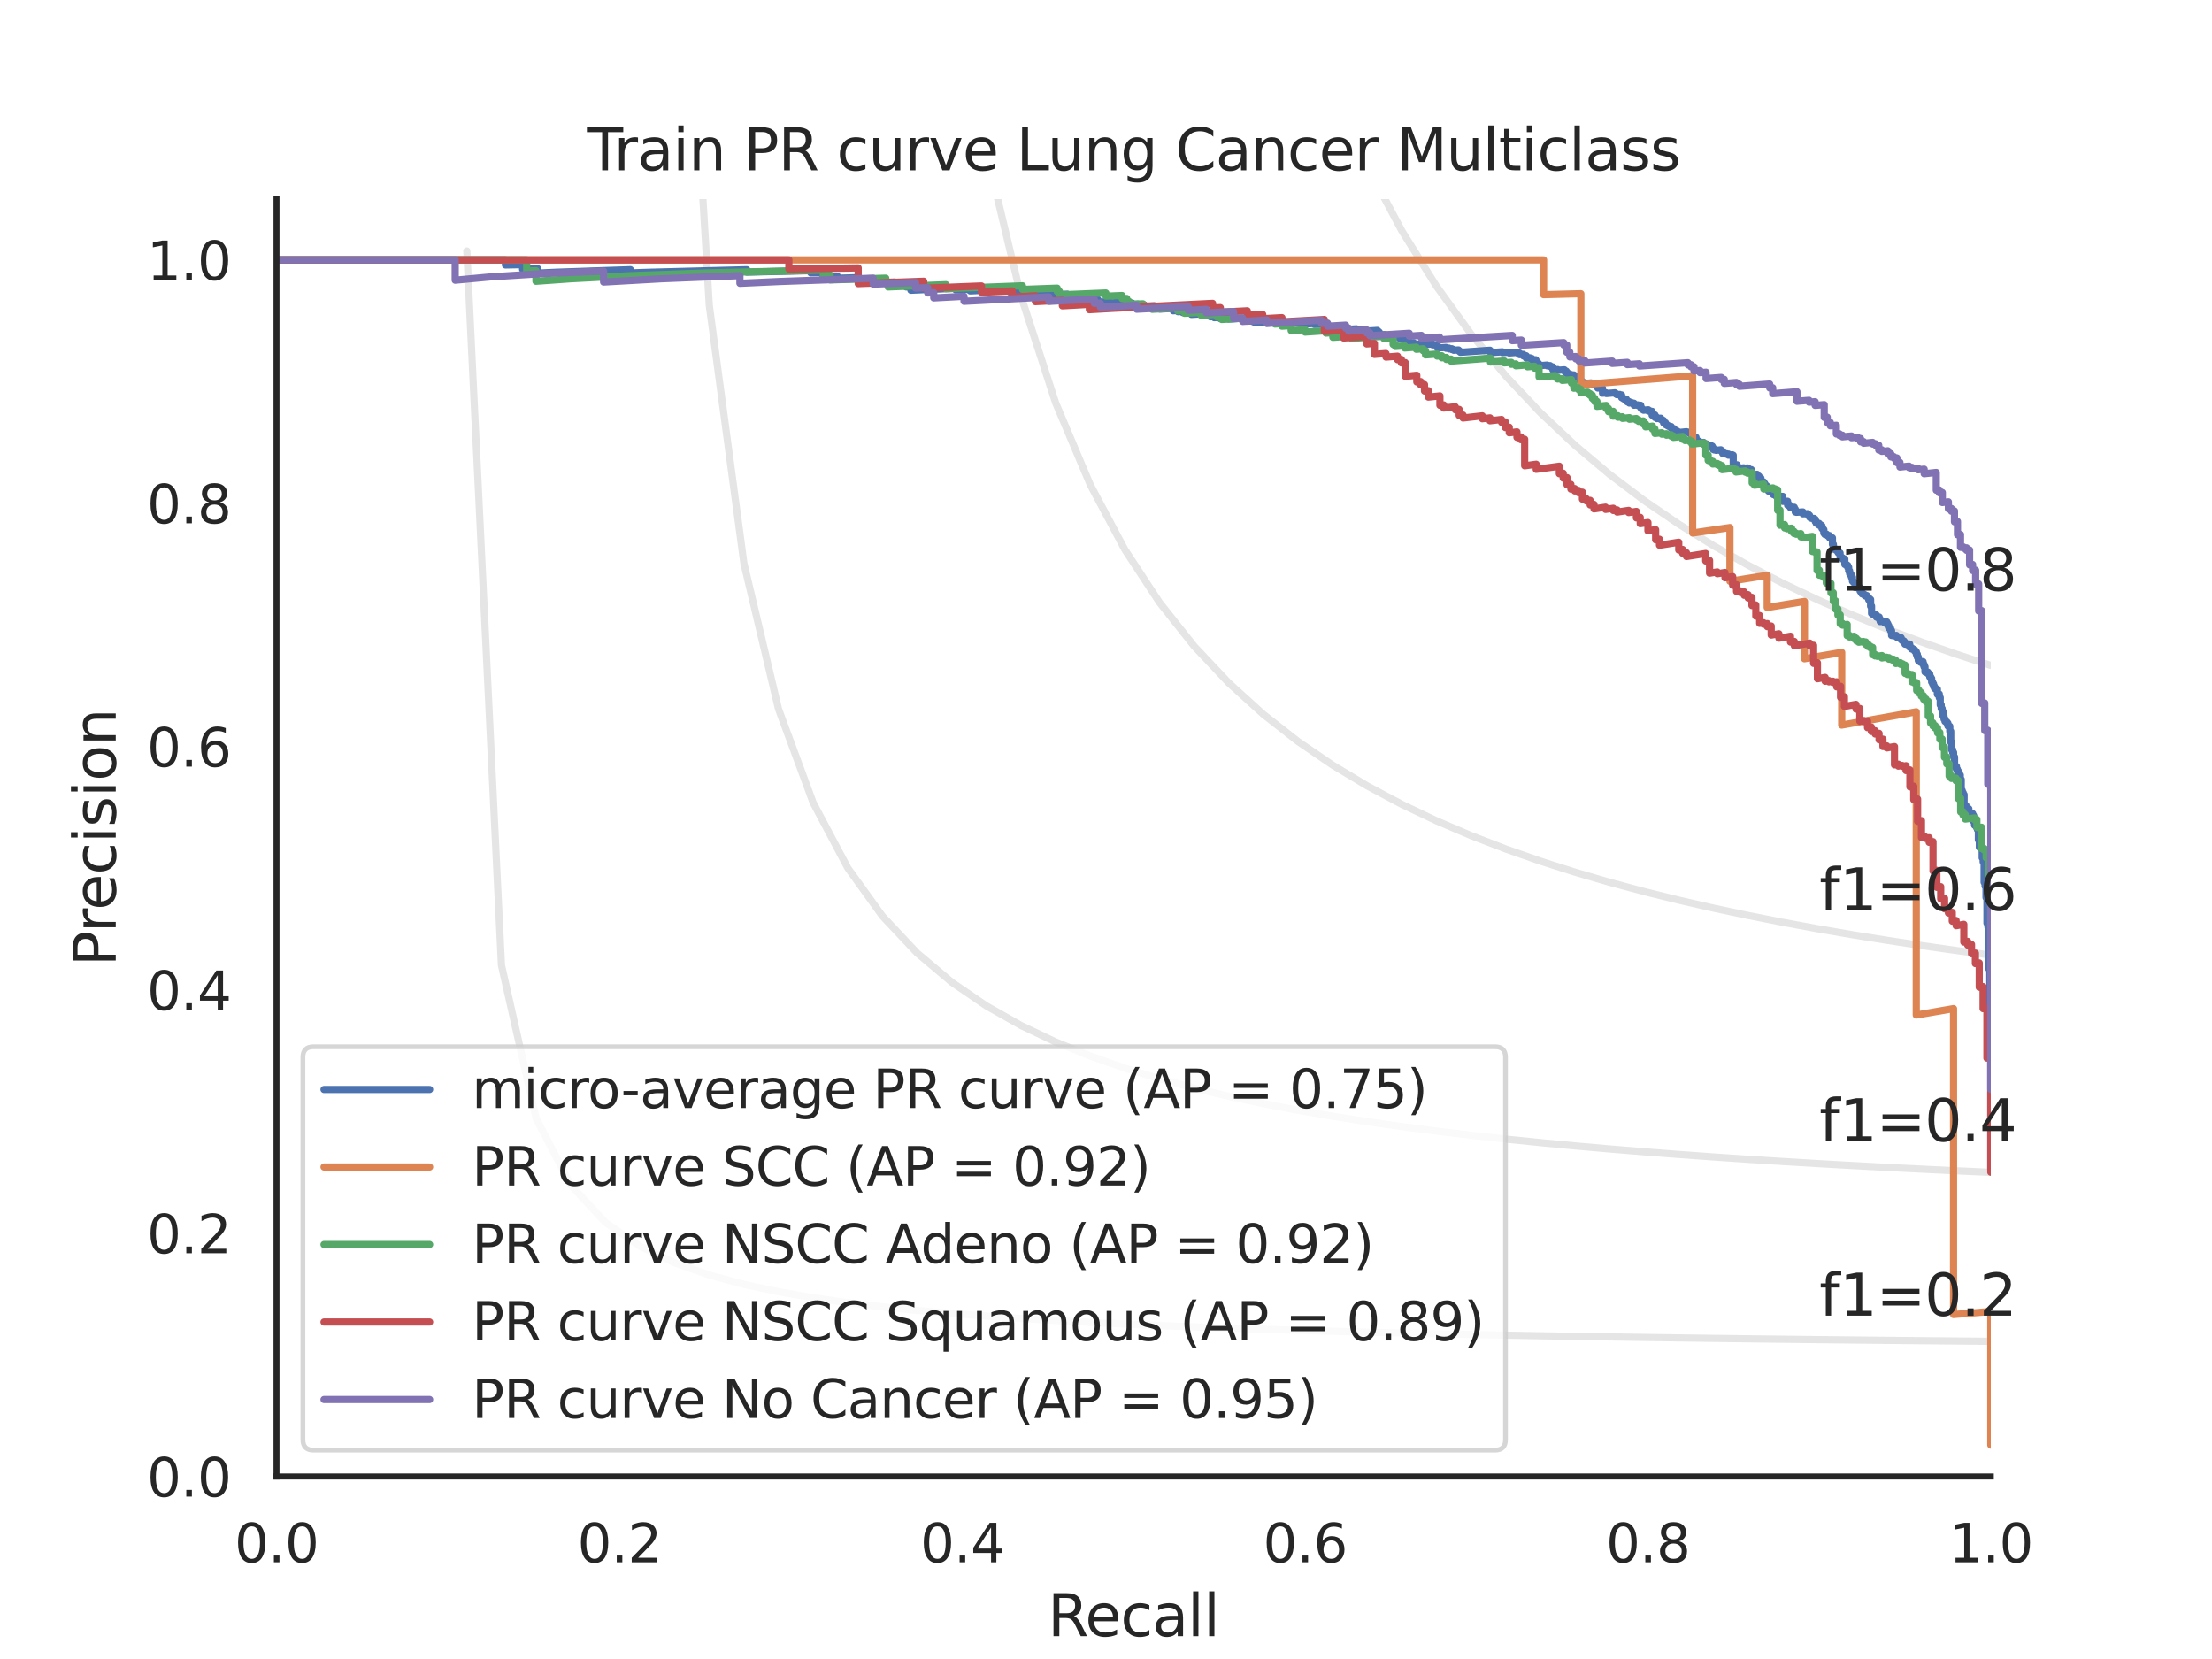 <?xml version="1.0" encoding="utf-8" standalone="no"?>
<!DOCTYPE svg PUBLIC "-//W3C//DTD SVG 1.1//EN"
  "http://www.w3.org/Graphics/SVG/1.1/DTD/svg11.dtd">
<svg xmlns:xlink="http://www.w3.org/1999/xlink" width="460.8pt" height="345.6pt" viewBox="0 0 460.8 345.6" xmlns="http://www.w3.org/2000/svg" version="1.1">
 <defs>
  <style type="text/css">*{stroke-linejoin: round; stroke-linecap: butt}</style>
 </defs>
 <g id="figure_1">
  <g id="patch_1">
   <path d="M 0 345.6 
L 460.8 345.6 
L 460.8 0 
L 0 0 
z
" style="fill: #ffffff"/>
  </g>
  <g id="axes_1">
   <g id="patch_2">
    <path d="M 57.6 307.584 
L 414.72 307.584 
L 414.72 41.472 
L 57.6 41.472 
z
" style="fill: #ffffff"/>
   </g>
   <g id="matplotlib.axis_1">
    <g id="xtick_1">
     <g id="text_1">
      <!-- 0.0 -->
      <g style="fill: #262626" transform="translate(48.853 325.442) scale(0.11 -0.11)">
       <defs>
        <path id="DejaVuSans-30" d="M 2034 4250 
Q 1547 4250 1301 3770 
Q 1056 3291 1056 2328 
Q 1056 1369 1301 889 
Q 1547 409 2034 409 
Q 2525 409 2770 889 
Q 3016 1369 3016 2328 
Q 3016 3291 2770 3770 
Q 2525 4250 2034 4250 
z
M 2034 4750 
Q 2819 4750 3233 4129 
Q 3647 3509 3647 2328 
Q 3647 1150 3233 529 
Q 2819 -91 2034 -91 
Q 1250 -91 836 529 
Q 422 1150 422 2328 
Q 422 3509 836 4129 
Q 1250 4750 2034 4750 
z
" transform="scale(0.016)"/>
        <path id="DejaVuSans-2e" d="M 684 794 
L 1344 794 
L 1344 0 
L 684 0 
L 684 794 
z
" transform="scale(0.016)"/>
       </defs>
       <use xlink:href="#DejaVuSans-30"/>
       <use xlink:href="#DejaVuSans-2e" x="63.623"/>
       <use xlink:href="#DejaVuSans-30" x="95.41"/>
      </g>
     </g>
    </g>
    <g id="xtick_2">
     <g id="text_2">
      <!-- 0.2 -->
      <g style="fill: #262626" transform="translate(120.277 325.442) scale(0.11 -0.11)">
       <defs>
        <path id="DejaVuSans-32" d="M 1228 531 
L 3431 531 
L 3431 0 
L 469 0 
L 469 531 
Q 828 903 1448 1529 
Q 2069 2156 2228 2338 
Q 2531 2678 2651 2914 
Q 2772 3150 2772 3378 
Q 2772 3750 2511 3984 
Q 2250 4219 1831 4219 
Q 1534 4219 1204 4116 
Q 875 4013 500 3803 
L 500 4441 
Q 881 4594 1212 4672 
Q 1544 4750 1819 4750 
Q 2544 4750 2975 4387 
Q 3406 4025 3406 3419 
Q 3406 3131 3298 2873 
Q 3191 2616 2906 2266 
Q 2828 2175 2409 1742 
Q 1991 1309 1228 531 
z
" transform="scale(0.016)"/>
       </defs>
       <use xlink:href="#DejaVuSans-30"/>
       <use xlink:href="#DejaVuSans-2e" x="63.623"/>
       <use xlink:href="#DejaVuSans-32" x="95.41"/>
      </g>
     </g>
    </g>
    <g id="xtick_3">
     <g id="text_3">
      <!-- 0.4 -->
      <g style="fill: #262626" transform="translate(191.701 325.442) scale(0.11 -0.11)">
       <defs>
        <path id="DejaVuSans-34" d="M 2419 4116 
L 825 1625 
L 2419 1625 
L 2419 4116 
z
M 2253 4666 
L 3047 4666 
L 3047 1625 
L 3713 1625 
L 3713 1100 
L 3047 1100 
L 3047 0 
L 2419 0 
L 2419 1100 
L 313 1100 
L 313 1709 
L 2253 4666 
z
" transform="scale(0.016)"/>
       </defs>
       <use xlink:href="#DejaVuSans-30"/>
       <use xlink:href="#DejaVuSans-2e" x="63.623"/>
       <use xlink:href="#DejaVuSans-34" x="95.41"/>
      </g>
     </g>
    </g>
    <g id="xtick_4">
     <g id="text_4">
      <!-- 0.6 -->
      <g style="fill: #262626" transform="translate(263.125 325.442) scale(0.11 -0.11)">
       <defs>
        <path id="DejaVuSans-36" d="M 2113 2584 
Q 1688 2584 1439 2293 
Q 1191 2003 1191 1497 
Q 1191 994 1439 701 
Q 1688 409 2113 409 
Q 2538 409 2786 701 
Q 3034 994 3034 1497 
Q 3034 2003 2786 2293 
Q 2538 2584 2113 2584 
z
M 3366 4563 
L 3366 3988 
Q 3128 4100 2886 4159 
Q 2644 4219 2406 4219 
Q 1781 4219 1451 3797 
Q 1122 3375 1075 2522 
Q 1259 2794 1537 2939 
Q 1816 3084 2150 3084 
Q 2853 3084 3261 2657 
Q 3669 2231 3669 1497 
Q 3669 778 3244 343 
Q 2819 -91 2113 -91 
Q 1303 -91 875 529 
Q 447 1150 447 2328 
Q 447 3434 972 4092 
Q 1497 4750 2381 4750 
Q 2619 4750 2861 4703 
Q 3103 4656 3366 4563 
z
" transform="scale(0.016)"/>
       </defs>
       <use xlink:href="#DejaVuSans-30"/>
       <use xlink:href="#DejaVuSans-2e" x="63.623"/>
       <use xlink:href="#DejaVuSans-36" x="95.41"/>
      </g>
     </g>
    </g>
    <g id="xtick_5">
     <g id="text_5">
      <!-- 0.8 -->
      <g style="fill: #262626" transform="translate(334.549 325.442) scale(0.11 -0.11)">
       <defs>
        <path id="DejaVuSans-38" d="M 2034 2216 
Q 1584 2216 1326 1975 
Q 1069 1734 1069 1313 
Q 1069 891 1326 650 
Q 1584 409 2034 409 
Q 2484 409 2743 651 
Q 3003 894 3003 1313 
Q 3003 1734 2745 1975 
Q 2488 2216 2034 2216 
z
M 1403 2484 
Q 997 2584 770 2862 
Q 544 3141 544 3541 
Q 544 4100 942 4425 
Q 1341 4750 2034 4750 
Q 2731 4750 3128 4425 
Q 3525 4100 3525 3541 
Q 3525 3141 3298 2862 
Q 3072 2584 2669 2484 
Q 3125 2378 3379 2068 
Q 3634 1759 3634 1313 
Q 3634 634 3220 271 
Q 2806 -91 2034 -91 
Q 1263 -91 848 271 
Q 434 634 434 1313 
Q 434 1759 690 2068 
Q 947 2378 1403 2484 
z
M 1172 3481 
Q 1172 3119 1398 2916 
Q 1625 2713 2034 2713 
Q 2441 2713 2670 2916 
Q 2900 3119 2900 3481 
Q 2900 3844 2670 4047 
Q 2441 4250 2034 4250 
Q 1625 4250 1398 4047 
Q 1172 3844 1172 3481 
z
" transform="scale(0.016)"/>
       </defs>
       <use xlink:href="#DejaVuSans-30"/>
       <use xlink:href="#DejaVuSans-2e" x="63.623"/>
       <use xlink:href="#DejaVuSans-38" x="95.41"/>
      </g>
     </g>
    </g>
    <g id="xtick_6">
     <g id="text_6">
      <!-- 1.0 -->
      <g style="fill: #262626" transform="translate(405.973 325.442) scale(0.11 -0.11)">
       <defs>
        <path id="DejaVuSans-31" d="M 794 531 
L 1825 531 
L 1825 4091 
L 703 3866 
L 703 4441 
L 1819 4666 
L 2450 4666 
L 2450 531 
L 3481 531 
L 3481 0 
L 794 0 
L 794 531 
z
" transform="scale(0.016)"/>
       </defs>
       <use xlink:href="#DejaVuSans-31"/>
       <use xlink:href="#DejaVuSans-2e" x="63.623"/>
       <use xlink:href="#DejaVuSans-30" x="95.41"/>
      </g>
     </g>
    </g>
    <g id="text_7">
     <!-- Recall -->
     <g style="fill: #262626" transform="translate(218.259 340.848) scale(0.12 -0.12)">
      <defs>
       <path id="DejaVuSans-52" d="M 2841 2188 
Q 3044 2119 3236 1894 
Q 3428 1669 3622 1275 
L 4263 0 
L 3584 0 
L 2988 1197 
Q 2756 1666 2539 1819 
Q 2322 1972 1947 1972 
L 1259 1972 
L 1259 0 
L 628 0 
L 628 4666 
L 2053 4666 
Q 2853 4666 3247 4331 
Q 3641 3997 3641 3322 
Q 3641 2881 3436 2590 
Q 3231 2300 2841 2188 
z
M 1259 4147 
L 1259 2491 
L 2053 2491 
Q 2509 2491 2742 2702 
Q 2975 2913 2975 3322 
Q 2975 3731 2742 3939 
Q 2509 4147 2053 4147 
L 1259 4147 
z
" transform="scale(0.016)"/>
       <path id="DejaVuSans-65" d="M 3597 1894 
L 3597 1613 
L 953 1613 
Q 991 1019 1311 708 
Q 1631 397 2203 397 
Q 2534 397 2845 478 
Q 3156 559 3463 722 
L 3463 178 
Q 3153 47 2828 -22 
Q 2503 -91 2169 -91 
Q 1331 -91 842 396 
Q 353 884 353 1716 
Q 353 2575 817 3079 
Q 1281 3584 2069 3584 
Q 2775 3584 3186 3129 
Q 3597 2675 3597 1894 
z
M 3022 2063 
Q 3016 2534 2758 2815 
Q 2500 3097 2075 3097 
Q 1594 3097 1305 2825 
Q 1016 2553 972 2059 
L 3022 2063 
z
" transform="scale(0.016)"/>
       <path id="DejaVuSans-63" d="M 3122 3366 
L 3122 2828 
Q 2878 2963 2633 3030 
Q 2388 3097 2138 3097 
Q 1578 3097 1268 2742 
Q 959 2388 959 1747 
Q 959 1106 1268 751 
Q 1578 397 2138 397 
Q 2388 397 2633 464 
Q 2878 531 3122 666 
L 3122 134 
Q 2881 22 2623 -34 
Q 2366 -91 2075 -91 
Q 1284 -91 818 406 
Q 353 903 353 1747 
Q 353 2603 823 3093 
Q 1294 3584 2113 3584 
Q 2378 3584 2631 3529 
Q 2884 3475 3122 3366 
z
" transform="scale(0.016)"/>
       <path id="DejaVuSans-61" d="M 2194 1759 
Q 1497 1759 1228 1600 
Q 959 1441 959 1056 
Q 959 750 1161 570 
Q 1363 391 1709 391 
Q 2188 391 2477 730 
Q 2766 1069 2766 1631 
L 2766 1759 
L 2194 1759 
z
M 3341 1997 
L 3341 0 
L 2766 0 
L 2766 531 
Q 2569 213 2275 61 
Q 1981 -91 1556 -91 
Q 1019 -91 701 211 
Q 384 513 384 1019 
Q 384 1609 779 1909 
Q 1175 2209 1959 2209 
L 2766 2209 
L 2766 2266 
Q 2766 2663 2505 2880 
Q 2244 3097 1772 3097 
Q 1472 3097 1187 3025 
Q 903 2953 641 2809 
L 641 3341 
Q 956 3463 1253 3523 
Q 1550 3584 1831 3584 
Q 2591 3584 2966 3190 
Q 3341 2797 3341 1997 
z
" transform="scale(0.016)"/>
       <path id="DejaVuSans-6c" d="M 603 4863 
L 1178 4863 
L 1178 0 
L 603 0 
L 603 4863 
z
" transform="scale(0.016)"/>
      </defs>
      <use xlink:href="#DejaVuSans-52"/>
      <use xlink:href="#DejaVuSans-65" x="64.982"/>
      <use xlink:href="#DejaVuSans-63" x="126.506"/>
      <use xlink:href="#DejaVuSans-61" x="181.486"/>
      <use xlink:href="#DejaVuSans-6c" x="242.766"/>
      <use xlink:href="#DejaVuSans-6c" x="270.549"/>
     </g>
    </g>
   </g>
   <g id="matplotlib.axis_2">
    <g id="ytick_1">
     <g id="text_8">
      <!-- 0.0 -->
      <g style="fill: #262626" transform="translate(30.607 311.763) scale(0.11 -0.11)">
       <use xlink:href="#DejaVuSans-30"/>
       <use xlink:href="#DejaVuSans-2e" x="63.623"/>
       <use xlink:href="#DejaVuSans-30" x="95.41"/>
      </g>
     </g>
    </g>
    <g id="ytick_2">
     <g id="text_9">
      <!-- 0.2 -->
      <g style="fill: #262626" transform="translate(30.607 261.075) scale(0.11 -0.11)">
       <use xlink:href="#DejaVuSans-30"/>
       <use xlink:href="#DejaVuSans-2e" x="63.623"/>
       <use xlink:href="#DejaVuSans-32" x="95.41"/>
      </g>
     </g>
    </g>
    <g id="ytick_3">
     <g id="text_10">
      <!-- 0.4 -->
      <g style="fill: #262626" transform="translate(30.607 210.387) scale(0.11 -0.11)">
       <use xlink:href="#DejaVuSans-30"/>
       <use xlink:href="#DejaVuSans-2e" x="63.623"/>
       <use xlink:href="#DejaVuSans-34" x="95.41"/>
      </g>
     </g>
    </g>
    <g id="ytick_4">
     <g id="text_11">
      <!-- 0.6 -->
      <g style="fill: #262626" transform="translate(30.607 159.699) scale(0.11 -0.11)">
       <use xlink:href="#DejaVuSans-30"/>
       <use xlink:href="#DejaVuSans-2e" x="63.623"/>
       <use xlink:href="#DejaVuSans-36" x="95.41"/>
      </g>
     </g>
    </g>
    <g id="ytick_5">
     <g id="text_12">
      <!-- 0.8 -->
      <g style="fill: #262626" transform="translate(30.607 109.011) scale(0.11 -0.11)">
       <use xlink:href="#DejaVuSans-30"/>
       <use xlink:href="#DejaVuSans-2e" x="63.623"/>
       <use xlink:href="#DejaVuSans-38" x="95.41"/>
      </g>
     </g>
    </g>
    <g id="ytick_6">
     <g id="text_13">
      <!-- 1.0 -->
      <g style="fill: #262626" transform="translate(30.607 58.323) scale(0.11 -0.11)">
       <use xlink:href="#DejaVuSans-31"/>
       <use xlink:href="#DejaVuSans-2e" x="63.623"/>
       <use xlink:href="#DejaVuSans-30" x="95.41"/>
      </g>
     </g>
    </g>
    <g id="text_14">
     <!-- Precision -->
     <g style="fill: #262626" transform="translate(24.111 201.296) rotate(-90) scale(0.12 -0.12)">
      <defs>
       <path id="DejaVuSans-50" d="M 1259 4147 
L 1259 2394 
L 2053 2394 
Q 2494 2394 2734 2622 
Q 2975 2850 2975 3272 
Q 2975 3691 2734 3919 
Q 2494 4147 2053 4147 
L 1259 4147 
z
M 628 4666 
L 2053 4666 
Q 2838 4666 3239 4311 
Q 3641 3956 3641 3272 
Q 3641 2581 3239 2228 
Q 2838 1875 2053 1875 
L 1259 1875 
L 1259 0 
L 628 0 
L 628 4666 
z
" transform="scale(0.016)"/>
       <path id="DejaVuSans-72" d="M 2631 2963 
Q 2534 3019 2420 3045 
Q 2306 3072 2169 3072 
Q 1681 3072 1420 2755 
Q 1159 2438 1159 1844 
L 1159 0 
L 581 0 
L 581 3500 
L 1159 3500 
L 1159 2956 
Q 1341 3275 1631 3429 
Q 1922 3584 2338 3584 
Q 2397 3584 2469 3576 
Q 2541 3569 2628 3553 
L 2631 2963 
z
" transform="scale(0.016)"/>
       <path id="DejaVuSans-69" d="M 603 3500 
L 1178 3500 
L 1178 0 
L 603 0 
L 603 3500 
z
M 603 4863 
L 1178 4863 
L 1178 4134 
L 603 4134 
L 603 4863 
z
" transform="scale(0.016)"/>
       <path id="DejaVuSans-73" d="M 2834 3397 
L 2834 2853 
Q 2591 2978 2328 3040 
Q 2066 3103 1784 3103 
Q 1356 3103 1142 2972 
Q 928 2841 928 2578 
Q 928 2378 1081 2264 
Q 1234 2150 1697 2047 
L 1894 2003 
Q 2506 1872 2764 1633 
Q 3022 1394 3022 966 
Q 3022 478 2636 193 
Q 2250 -91 1575 -91 
Q 1294 -91 989 -36 
Q 684 19 347 128 
L 347 722 
Q 666 556 975 473 
Q 1284 391 1588 391 
Q 1994 391 2212 530 
Q 2431 669 2431 922 
Q 2431 1156 2273 1281 
Q 2116 1406 1581 1522 
L 1381 1569 
Q 847 1681 609 1914 
Q 372 2147 372 2553 
Q 372 3047 722 3315 
Q 1072 3584 1716 3584 
Q 2034 3584 2315 3537 
Q 2597 3491 2834 3397 
z
" transform="scale(0.016)"/>
       <path id="DejaVuSans-6f" d="M 1959 3097 
Q 1497 3097 1228 2736 
Q 959 2375 959 1747 
Q 959 1119 1226 758 
Q 1494 397 1959 397 
Q 2419 397 2687 759 
Q 2956 1122 2956 1747 
Q 2956 2369 2687 2733 
Q 2419 3097 1959 3097 
z
M 1959 3584 
Q 2709 3584 3137 3096 
Q 3566 2609 3566 1747 
Q 3566 888 3137 398 
Q 2709 -91 1959 -91 
Q 1206 -91 779 398 
Q 353 888 353 1747 
Q 353 2609 779 3096 
Q 1206 3584 1959 3584 
z
" transform="scale(0.016)"/>
       <path id="DejaVuSans-6e" d="M 3513 2113 
L 3513 0 
L 2938 0 
L 2938 2094 
Q 2938 2591 2744 2837 
Q 2550 3084 2163 3084 
Q 1697 3084 1428 2787 
Q 1159 2491 1159 1978 
L 1159 0 
L 581 0 
L 581 3500 
L 1159 3500 
L 1159 2956 
Q 1366 3272 1645 3428 
Q 1925 3584 2291 3584 
Q 2894 3584 3203 3211 
Q 3513 2838 3513 2113 
z
" transform="scale(0.016)"/>
      </defs>
      <use xlink:href="#DejaVuSans-50"/>
      <use xlink:href="#DejaVuSans-72" x="58.553"/>
      <use xlink:href="#DejaVuSans-65" x="97.416"/>
      <use xlink:href="#DejaVuSans-63" x="158.939"/>
      <use xlink:href="#DejaVuSans-69" x="213.92"/>
      <use xlink:href="#DejaVuSans-73" x="241.703"/>
      <use xlink:href="#DejaVuSans-69" x="293.803"/>
      <use xlink:href="#DejaVuSans-6f" x="321.586"/>
      <use xlink:href="#DejaVuSans-6e" x="382.768"/>
     </g>
    </g>
   </g>
   <g id="line2d_1">
    <path d="M 97.248 52.267 
L 104.463 201.073 
L 111.678 232.96 
L 118.893 246.859 
L 126.109 254.643 
L 133.324 259.62 
L 140.539 263.076 
L 147.755 265.615 
L 154.97 267.561 
L 162.185 269.099 
L 169.4 270.345 
L 176.616 271.375 
L 183.831 272.241 
L 191.046 272.979 
L 198.262 273.616 
L 205.477 274.171 
L 212.692 274.658 
L 219.907 275.091 
L 227.123 275.476 
L 234.338 275.822 
L 241.553 276.135 
L 248.769 276.418 
L 255.984 276.676 
L 263.199 276.912 
L 270.414 277.129 
L 277.63 277.33 
L 284.845 277.515 
L 292.06 277.686 
L 299.275 277.846 
L 306.491 277.994 
L 313.706 278.133 
L 320.921 278.264 
L 328.137 278.386 
L 335.352 278.501 
L 342.567 278.609 
L 349.782 278.711 
L 356.998 278.808 
L 364.213 278.899 
L 371.428 278.986 
L 378.644 279.068 
L 385.859 279.146 
L 393.074 279.221 
L 400.289 279.292 
L 407.505 279.359 
L 414.72 279.424 
" clip-path="url(#p33196085ff)" style="fill: none; stroke: #808080; stroke-opacity: 0.2; stroke-width: 1.5; stroke-linecap: round"/>
   </g>
   <g id="line2d_2">
    <path d="M 143.905 -1 
L 147.755 63.611 
L 154.97 117.362 
L 162.185 147.722 
L 169.4 167.231 
L 176.616 180.825 
L 183.831 190.84 
L 191.046 198.524 
L 198.262 204.607 
L 205.477 209.542 
L 212.692 213.626 
L 219.907 217.061 
L 227.123 219.991 
L 234.338 222.519 
L 241.553 224.724 
L 248.769 226.662 
L 255.984 228.38 
L 263.199 229.914 
L 270.414 231.291 
L 277.63 232.534 
L 284.845 233.662 
L 292.06 234.69 
L 299.275 235.631 
L 306.491 236.496 
L 313.706 237.293 
L 320.921 238.03 
L 328.137 238.714 
L 335.352 239.349 
L 342.567 239.942 
L 349.782 240.496 
L 356.998 241.015 
L 364.213 241.503 
L 371.428 241.961 
L 378.644 242.393 
L 385.859 242.8 
L 393.074 243.185 
L 400.289 243.55 
L 407.505 243.896 
L 414.72 244.224 
" clip-path="url(#p33196085ff)" style="fill: none; stroke: #808080; stroke-opacity: 0.2; stroke-width: 1.5; stroke-linecap: round"/>
   </g>
   <g id="line2d_3">
    <path d="M 200.009 -1 
L 205.477 31.611 
L 212.692 61.693 
L 219.907 83.907 
L 227.123 100.983 
L 234.338 114.518 
L 241.553 125.511 
L 248.769 134.616 
L 255.984 142.281 
L 263.199 148.823 
L 270.414 154.471 
L 277.63 159.398 
L 284.845 163.732 
L 292.06 167.575 
L 299.275 171.006 
L 306.491 174.088 
L 313.706 176.871 
L 320.921 179.398 
L 328.137 181.701 
L 335.352 183.809 
L 342.567 185.746 
L 349.782 187.532 
L 356.998 189.184 
L 364.213 190.716 
L 371.428 192.142 
L 378.644 193.471 
L 385.859 194.714 
L 393.074 195.878 
L 400.289 196.971 
L 407.505 197.998 
L 414.72 198.967 
" clip-path="url(#p33196085ff)" style="fill: none; stroke: #808080; stroke-opacity: 0.2; stroke-width: 1.5; stroke-linecap: round"/>
   </g>
   <g id="line2d_4">
    <path d="M 270.344 -1 
L 270.414 -0.768 
L 277.63 18.581 
L 284.845 34.622 
L 292.06 48.136 
L 299.275 59.676 
L 306.491 69.647 
L 313.706 78.346 
L 320.921 86.004 
L 328.137 92.796 
L 335.352 98.862 
L 342.567 104.312 
L 349.782 109.235 
L 356.998 113.705 
L 364.213 117.78 
L 371.428 121.512 
L 378.644 124.941 
L 385.859 128.104 
L 393.074 131.029 
L 400.289 133.744 
L 407.505 136.269 
L 414.72 138.624 
" clip-path="url(#p33196085ff)" style="fill: none; stroke: #808080; stroke-opacity: 0.2; stroke-width: 1.5; stroke-linecap: round"/>
   </g>
   <g id="line2d_5">
    <path d="M 414.72 243.583 
L 414.72 211.663 
L 414.521 211.696 
L 414.521 211.595 
L 414.521 201.802 
L 414.323 201.837 
L 414.323 201.738 
L 414.323 193.051 
L 414.124 193.086 
L 414.124 192.999 
L 414.124 192.273 
L 413.925 192.308 
L 413.925 192.22 
L 413.925 186.953 
L 413.726 186.988 
L 413.726 186.892 
L 413.726 184.571 
L 413.528 184.606 
L 413.528 184.506 
L 413.528 183.768 
L 413.329 183.803 
L 413.329 183.702 
L 413.329 179.504 
L 413.13 179.54 
L 413.13 179.431 
L 413.13 178.666 
L 412.931 178.702 
L 412.931 178.591 
L 412.931 176.729 
L 412.733 176.764 
L 412.733 176.689 
L 412.733 176.575 
L 412.534 176.611 
L 412.534 176.535 
L 412.534 176.459 
L 412.335 176.494 
L 412.335 176.418 
L 412.335 174.918 
L 412.136 174.954 
L 412.136 174.876 
L 412.136 172.779 
L 411.938 172.814 
L 411.938 172.734 
L 411.938 172.33 
L 411.739 172.365 
L 411.739 172.284 
L 411.739 172 
L 411.54 172.035 
L 411.54 171.954 
L 411.54 171.872 
L 411.342 171.908 
L 411.342 171.826 
L 411.342 171.087 
L 411.143 171.122 
L 411.143 171.04 
L 411.143 169.872 
L 410.944 169.907 
L 410.944 169.823 
L 410.944 169.485 
L 410.547 169.556 
L 410.547 169.471 
L 410.547 169.386 
L 410.149 169.415 
L 410.149 169.372 
L 410.149 168.474 
L 409.553 168.537 
L 409.553 168.494 
L 409.553 167.801 
L 409.354 167.837 
L 409.354 167.75 
L 409.354 167.619 
L 409.156 167.654 
L 409.156 167.567 
L 409.156 165.526 
L 408.957 165.561 
L 408.957 165.471 
L 408.957 165.11 
L 408.758 165.145 
L 408.758 165.054 
L 408.758 164.645 
L 408.559 164.68 
L 408.559 164.589 
L 408.559 162.362 
L 408.361 162.397 
L 408.361 162.303 
L 408.361 161.448 
L 408.162 161.483 
L 408.162 161.388 
L 408.162 160.956 
L 407.963 160.991 
L 407.963 160.895 
L 407.963 160.654 
L 407.764 160.689 
L 407.764 160.592 
L 407.764 160.253 
L 407.566 160.288 
L 407.566 160.19 
L 407.566 159.653 
L 407.168 159.674 
L 407.168 159.625 
L 407.168 157.685 
L 406.969 157.719 
L 406.969 157.618 
L 406.969 156.755 
L 406.771 156.79 
L 406.771 156.688 
L 406.771 156.175 
L 406.572 156.21 
L 406.572 156.107 
L 406.572 154.544 
L 406.373 154.578 
L 406.373 154.473 
L 406.373 152.335 
L 406.175 152.37 
L 406.175 152.261 
L 406.175 151.278 
L 405.777 151.237 
L 405.777 150.629 
L 405.578 150.663 
L 405.578 150.552 
L 405.578 150.385 
L 405.38 150.419 
L 405.38 150.307 
L 405.38 150.252 
L 405.181 150.286 
L 405.181 150.174 
L 405.181 149.782 
L 404.982 149.816 
L 404.982 149.703 
L 404.982 149.195 
L 404.783 149.229 
L 404.783 149.173 
L 404.783 148.203 
L 404.585 148.237 
L 404.585 148.18 
L 404.585 147.603 
L 404.386 147.637 
L 404.386 147.579 
L 404.386 146.823 
L 404.187 146.857 
L 404.187 146.798 
L 404.187 145.323 
L 403.989 145.356 
L 403.989 145.297 
L 403.989 144.578 
L 403.591 144.645 
L 403.591 144.585 
L 403.591 143.555 
L 403.194 143.56 
L 403.194 143.377 
L 402.995 143.41 
L 402.995 143.349 
L 402.995 142.981 
L 402.796 143.014 
L 402.796 142.952 
L 402.796 142.458 
L 402.597 142.491 
L 402.597 142.429 
L 402.597 142.057 
L 402.399 142.09 
L 402.399 142.027 
L 402.399 141.339 
L 402.2 141.372 
L 402.2 141.309 
L 402.2 140.994 
L 402.001 141.027 
L 402.001 140.964 
L 402.001 140.393 
L 401.802 140.426 
L 401.802 140.362 
L 401.802 140.298 
L 401.604 140.331 
L 401.604 140.267 
L 401.604 140.012 
L 401.206 140.077 
L 401.206 140.013 
L 401.206 139.949 
L 401.008 139.982 
L 401.008 139.918 
L 401.008 138.884 
L 400.809 138.917 
L 400.809 138.852 
L 400.809 138.395 
L 400.61 138.428 
L 400.61 138.363 
L 400.61 137.837 
L 400.014 137.935 
L 400.014 137.869 
L 400.014 137.671 
L 399.815 137.703 
L 399.815 137.637 
L 399.815 137.571 
L 399.616 137.603 
L 399.616 137.537 
L 399.616 136.872 
L 399.418 136.904 
L 399.418 136.837 
L 399.418 136.3 
L 399.219 136.333 
L 399.219 136.265 
L 399.219 135.792 
L 399.02 135.825 
L 399.02 135.757 
L 399.02 135.553 
L 398.822 135.585 
L 398.822 135.517 
L 398.822 135.313 
L 398.623 135.345 
L 398.623 135.277 
L 398.623 135.209 
L 398.225 135.205 
L 398.225 134.931 
L 398.027 134.963 
L 398.027 134.894 
L 398.027 134.825 
L 397.828 134.857 
L 397.828 134.789 
L 397.828 134.167 
L 397.033 134.226 
L 397.033 134.156 
L 396.834 134.188 
L 396.834 134.119 
L 396.834 133.77 
L 396.635 133.802 
L 396.635 133.733 
L 396.635 133.523 
L 396.437 133.555 
L 396.437 133.484 
L 396.437 133.414 
L 396.238 133.446 
L 396.238 133.376 
L 396.238 133.235 
L 396.039 133.267 
L 396.039 133.197 
L 396.039 132.844 
L 395.443 132.869 
L 395.443 132.798 
L 395.244 132.83 
L 395.244 132.759 
L 395.244 132.617 
L 395.046 132.649 
L 395.046 132.577 
L 395.046 132.364 
L 394.449 132.459 
L 394.449 132.388 
L 394.449 132.316 
L 394.052 132.38 
L 394.052 132.309 
L 394.052 131.373 
L 393.853 131.405 
L 393.853 131.332 
L 393.853 130.897 
L 393.654 130.928 
L 393.654 130.855 
L 393.654 130.782 
L 393.456 130.814 
L 393.456 130.741 
L 393.456 130.302 
L 393.257 130.333 
L 393.257 130.26 
L 393.257 129.892 
L 393.058 129.923 
L 393.058 129.85 
L 393.058 129.554 
L 392.462 129.648 
L 392.462 129.574 
L 392.462 129.425 
L 391.667 129.477 
L 391.667 128.954 
L 391.468 128.985 
L 391.468 128.91 
L 391.468 128.535 
L 390.872 128.553 
L 390.872 128.1 
L 390.276 128.118 
L 390.276 127.813 
L 389.879 127.8 
L 389.879 126.261 
L 389.68 126.292 
L 389.68 126.214 
L 389.68 124.884 
L 389.282 124.945 
L 389.282 124.866 
L 389.282 124.471 
L 389.084 124.501 
L 389.084 124.422 
L 389.084 124.263 
L 388.885 124.294 
L 388.885 124.214 
L 388.885 124.055 
L 388.487 124.115 
L 388.487 124.036 
L 388.487 123.876 
L 388.289 123.906 
L 388.289 123.826 
L 388.289 123.746 
L 387.891 123.727 
L 387.891 123.405 
L 387.693 123.435 
L 387.693 123.355 
L 387.693 123.113 
L 387.494 123.143 
L 387.494 123.062 
L 387.494 122.412 
L 386.898 122.421 
L 386.898 122.339 
L 386.5 122.399 
L 386.5 122.318 
L 386.5 121.496 
L 386.301 121.526 
L 386.301 121.443 
L 386.301 121.277 
L 386.103 121.307 
L 386.103 121.224 
L 386.103 121.058 
L 385.904 121.088 
L 385.904 121.005 
L 385.904 120.254 
L 385.705 120.283 
L 385.705 120.2 
L 385.705 119.779 
L 385.507 119.809 
L 385.507 119.724 
L 385.507 119.471 
L 385.308 119.5 
L 385.308 119.415 
L 385.308 118.906 
L 385.109 118.935 
L 385.109 118.85 
L 385.109 118.165 
L 384.91 118.194 
L 384.91 118.108 
L 384.91 117.763 
L 384.712 117.792 
L 384.712 117.706 
L 384.712 117.619 
L 384.314 117.591 
L 384.314 116.458 
L 383.917 116.515 
L 383.917 116.427 
L 383.917 116.251 
L 383.718 116.28 
L 383.718 116.192 
L 383.718 116.104 
L 383.32 116.073 
L 383.32 115.186 
L 382.923 115.153 
L 382.923 114.795 
L 382.724 114.823 
L 382.724 114.734 
L 382.724 114.644 
L 382.526 114.672 
L 382.526 114.582 
L 382.526 114.402 
L 381.929 114.397 
L 381.929 113.399 
L 381.731 113.427 
L 381.731 113.336 
L 381.731 112.049 
L 381.134 112.039 
L 381.134 111.574 
L 380.737 111.629 
L 380.737 111.536 
L 380.737 111.442 
L 380.538 111.47 
L 380.538 111.376 
L 380.538 111.283 
L 380.141 111.337 
L 380.141 111.244 
L 380.141 111.056 
L 379.942 111.083 
L 379.942 110.989 
L 379.942 110.329 
L 379.743 110.356 
L 379.743 110.261 
L 379.743 110.071 
L 379.545 110.098 
L 379.545 110.003 
L 379.545 109.527 
L 379.346 109.553 
L 379.346 109.458 
L 379.346 109.362 
L 378.948 109.415 
L 378.948 109.32 
L 378.948 109.031 
L 378.352 109.015 
L 378.352 108.629 
L 378.153 108.655 
L 378.153 108.558 
L 378.153 108.17 
L 377.955 108.196 
L 377.955 108.099 
L 377.955 108.002 
L 377.359 107.983 
L 377.359 107.885 
L 377.16 107.912 
L 377.16 107.814 
L 377.16 107.716 
L 376.961 107.742 
L 376.961 107.644 
L 376.961 107.349 
L 376.762 107.375 
L 376.762 107.277 
L 376.762 107.178 
L 376.564 107.204 
L 376.564 107.105 
L 376.564 107.006 
L 375.57 107.038 
L 375.57 106.64 
L 374.179 106.723 
L 374.179 106.623 
L 373.98 106.649 
L 373.98 106.549 
L 373.98 106.047 
L 373.781 106.073 
L 373.781 105.972 
L 373.781 105.67 
L 372.986 105.773 
L 372.986 105.672 
L 372.986 105.469 
L 372.788 105.495 
L 372.788 105.393 
L 372.788 105.189 
L 372.39 105.241 
L 372.39 105.139 
L 372.39 104.422 
L 371.397 104.446 
L 371.397 103.41 
L 370.602 103.406 
L 370.602 103.302 
L 370.005 103.377 
L 370.005 103.272 
L 370.005 103.168 
L 369.807 103.193 
L 369.807 103.088 
L 369.807 102.983 
L 369.409 103.033 
L 369.409 102.928 
L 369.409 102.4 
L 368.614 102.393 
L 368.614 102.287 
L 368.416 102.312 
L 368.416 102.206 
L 368.416 101.993 
L 368.217 102.017 
L 368.217 101.911 
L 368.217 101.375 
L 368.018 101.4 
L 368.018 101.293 
L 368.018 101.185 
L 367.621 101.126 
L 367.621 100.694 
L 367.422 100.719 
L 367.422 100.61 
L 367.422 100.393 
L 367.025 100.442 
L 367.025 100.333 
L 367.025 100.224 
L 366.826 100.248 
L 366.826 100.139 
L 366.826 99.592 
L 366.428 99.64 
L 366.428 99.53 
L 366.428 99.2 
L 366.031 99.137 
L 366.031 98.805 
L 365.236 98.9 
L 365.236 98.789 
L 365.236 98.678 
L 364.838 98.614 
L 364.838 97.831 
L 364.242 97.901 
L 364.242 97.564 
L 364.044 97.587 
L 364.044 97.474 
L 363.249 97.567 
L 363.249 97.454 
L 362.454 97.548 
L 362.454 97.434 
L 362.056 97.481 
L 362.056 97.367 
L 361.857 97.391 
L 361.857 96.82 
L 361.063 96.913 
L 361.063 94.828 
L 360.864 94.851 
L 360.864 94.733 
L 360.069 94.823 
L 360.069 94.588 
L 359.671 94.633 
L 359.671 94.515 
L 359.274 94.56 
L 359.274 94.442 
L 358.877 94.486 
L 358.877 94.013 
L 358.678 94.035 
L 358.678 93.916 
L 358.479 93.938 
L 358.479 93.7 
L 357.485 93.81 
L 357.485 93.691 
L 357.088 93.735 
L 357.088 93.615 
L 356.889 93.637 
L 356.889 93.277 
L 356.69 93.299 
L 356.69 92.937 
L 356.492 92.959 
L 356.492 92.838 
L 355.896 92.904 
L 355.896 92.661 
L 355.498 92.705 
L 355.498 92.461 
L 354.902 92.527 
L 354.902 92.16 
L 354.107 92.247 
L 354.107 92.001 
L 353.908 92.023 
L 353.908 91.9 
L 353.511 91.943 
L 353.511 91.696 
L 353.312 91.718 
L 353.312 91.098 
L 352.716 91.162 
L 352.716 91.037 
L 352.517 91.058 
L 352.517 90.559 
L 352.318 90.58 
L 352.318 90.329 
L 352.12 90.35 
L 352.12 90.098 
L 351.722 90.14 
L 351.722 90.014 
L 351.325 90.055 
L 351.325 89.929 
L 349.735 90.096 
L 349.735 89.969 
L 349.337 90.011 
L 349.337 89.756 
L 348.94 89.798 
L 348.94 89.67 
L 348.741 89.691 
L 348.741 89.307 
L 348.344 89.348 
L 348.344 89.22 
L 348.145 89.24 
L 348.145 88.854 
L 347.748 88.895 
L 347.748 88.765 
L 347.549 88.786 
L 347.549 88.656 
L 347.35 88.677 
L 347.35 88.547 
L 347.151 88.567 
L 347.151 88.437 
L 346.953 88.458 
L 346.953 88.067 
L 346.555 88.107 
L 346.555 87.583 
L 346.356 87.603 
L 346.356 87.471 
L 346.158 87.491 
L 346.158 87.36 
L 345.959 87.38 
L 345.959 87.116 
L 345.164 87.195 
L 345.164 86.93 
L 344.767 86.969 
L 344.767 86.436 
L 344.17 86.495 
L 344.17 85.689 
L 343.773 85.728 
L 343.773 85.593 
L 343.375 85.631 
L 343.375 85.36 
L 342.382 85.456 
L 342.382 85.32 
L 342.183 85.339 
L 342.183 85.203 
L 341.984 85.222 
L 341.984 84.949 
L 341.786 84.968 
L 341.786 84.419 
L 341.189 84.475 
L 341.189 84.338 
L 340.395 84.413 
L 340.395 83.997 
L 339.997 84.035 
L 339.997 83.896 
L 339.401 83.951 
L 339.401 83.673 
L 339.003 83.709 
L 339.003 83.57 
L 338.805 83.588 
L 338.805 83.167 
L 338.407 83.204 
L 338.407 83.063 
L 338.208 83.081 
L 338.208 82.94 
L 338.01 82.958 
L 338.01 82.817 
L 337.811 82.835 
L 337.811 82.268 
L 337.414 82.304 
L 337.414 82.162 
L 336.817 82.215 
L 336.817 82.072 
L 336.619 82.09 
L 336.619 81.947 
L 336.42 81.965 
L 336.42 81.821 
L 334.631 81.98 
L 334.631 81.836 
L 333.836 81.907 
L 333.836 80.891 
L 333.439 80.925 
L 333.439 80.779 
L 332.843 80.831 
L 332.843 80.39 
L 332.644 80.407 
L 332.644 80.26 
L 332.445 80.277 
L 332.445 79.982 
L 331.65 80.049 
L 331.65 79.901 
L 331.452 79.918 
L 331.452 79.769 
L 329.663 79.92 
L 329.663 79.471 
L 329.266 79.505 
L 329.266 79.204 
L 329.067 79.221 
L 329.067 78.768 
L 328.868 78.784 
L 328.868 78.633 
L 328.669 78.649 
L 328.669 78.345 
L 328.073 78.393 
L 328.073 78.241 
L 327.874 78.257 
L 327.874 78.104 
L 327.278 78.152 
L 327.278 77.999 
L 326.881 78.031 
L 326.881 77.878 
L 326.682 77.893 
L 326.682 77.74 
L 326.285 77.771 
L 326.285 77.308 
L 325.887 77.339 
L 325.887 77.029 
L 324.496 77.137 
L 324.496 76.981 
L 323.502 77.059 
L 323.502 76.43 
L 323.105 76.461 
L 323.105 76.303 
L 322.906 76.318 
L 322.906 76.16 
L 322.31 76.205 
L 322.31 76.046 
L 320.521 76.182 
L 320.521 75.702 
L 320.124 75.732 
L 320.124 75.249 
L 319.925 75.264 
L 319.925 74.941 
L 319.13 74.999 
L 319.13 74.674 
L 318.733 74.703 
L 318.733 74.54 
L 317.938 74.597 
L 317.938 74.106 
L 317.342 74.148 
L 317.342 73.818 
L 316.547 73.874 
L 316.547 73.543 
L 316.149 73.57 
L 316.149 73.404 
L 314.361 73.528 
L 314.361 73.36 
L 312.97 73.457 
L 312.97 73.289 
L 310.784 73.441 
L 310.784 73.272 
L 310.386 73.299 
L 310.386 72.958 
L 304.225 73.393 
L 304.225 73.218 
L 304.027 73.232 
L 304.027 73.057 
L 303.828 73.072 
L 303.828 72.896 
L 302.834 72.967 
L 302.834 72.79 
L 302.437 72.819 
L 302.437 72.642 
L 301.841 72.684 
L 301.841 72.506 
L 301.244 72.548 
L 301.244 72.37 
L 299.456 72.495 
L 299.456 71.956 
L 299.257 71.97 
L 299.257 71.79 
L 298.462 71.844 
L 298.462 71.663 
L 296.276 71.812 
L 296.276 71.629 
L 294.686 71.739 
L 294.686 71.554 
L 294.488 71.568 
L 294.488 71.383 
L 293.693 71.438 
L 293.693 71.252 
L 293.295 71.279 
L 293.295 71.093 
L 292.898 71.12 
L 292.898 70.933 
L 292.699 70.947 
L 292.699 70.76 
L 292.5 70.773 
L 292.5 70.586 
L 292.302 70.599 
L 292.302 70.411 
L 291.507 70.462 
L 291.507 70.085 
L 290.91 70.123 
L 290.91 69.933 
L 290.314 69.971 
L 290.314 69.781 
L 288.526 69.895 
L 288.526 69.703 
L 287.333 69.778 
L 287.333 69.198 
L 287.135 69.21 
L 287.135 69.016 
L 286.936 69.028 
L 286.936 68.833 
L 284.551 68.978 
L 284.551 68.782 
L 284.154 68.806 
L 284.154 68.608 
L 282.564 68.705 
L 282.564 68.506 
L 279.185 68.712 
L 279.185 68.51 
L 278.589 68.546 
L 278.589 68.344 
L 277.993 68.38 
L 277.993 68.176 
L 277.397 68.212 
L 277.397 68.007 
L 276.801 68.043 
L 276.801 67.838 
L 275.807 67.897 
L 275.807 67.483 
L 273.82 67.599 
L 273.82 67.39 
L 271.832 67.506 
L 271.832 67.295 
L 270.839 67.353 
L 270.839 67.141 
L 267.063 67.363 
L 267.063 67.147 
L 263.883 67.337 
L 263.883 67.117 
L 261.498 67.261 
L 261.498 67.039 
L 261.101 67.063 
L 261.101 66.84 
L 259.908 66.911 
L 259.908 66.461 
L 258.716 66.53 
L 258.716 66.303 
L 255.934 66.466 
L 255.934 66.236 
L 254.145 66.34 
L 254.145 66.108 
L 252.953 66.177 
L 252.953 65.943 
L 252.158 65.989 
L 252.158 65.754 
L 251.76 65.776 
L 251.76 65.54 
L 251.164 65.574 
L 251.164 65.336 
L 248.183 65.503 
L 248.183 65.262 
L 247.985 65.273 
L 247.985 65.031 
L 246.395 65.119 
L 246.395 64.874 
L 245.401 64.929 
L 245.401 64.683 
L 244.407 64.736 
L 244.407 64.24 
L 241.625 64.387 
L 241.625 64.134 
L 241.029 64.166 
L 241.029 63.912 
L 240.433 63.943 
L 240.433 63.688 
L 238.445 63.789 
L 238.445 63.531 
L 237.054 63.601 
L 237.054 63.34 
L 235.862 63.4 
L 235.862 63.137 
L 234.471 63.205 
L 234.471 62.94 
L 231.092 63.105 
L 231.092 62.835 
L 228.708 62.952 
L 228.708 62.402 
L 226.919 62.487 
L 226.919 61.929 
L 225.727 61.982 
L 225.727 61.701 
L 225.528 61.709 
L 225.528 61.427 
L 222.348 61.563 
L 222.348 61.275 
L 215.79 61.562 
L 215.79 61.261 
L 215.393 61.279 
L 215.393 60.977 
L 213.008 61.079 
L 213.008 60.772 
L 210.424 60.881 
L 210.424 60.568 
L 209.629 60.601 
L 209.629 60.286 
L 202.078 60.599 
L 202.078 60.267 
L 199.097 60.393 
L 199.097 60.054 
L 189.756 60.461 
L 189.756 59.735 
L 188.763 59.776 
L 188.763 59.408 
L 187.173 59.472 
L 187.173 59.098 
L 186.378 59.128 
L 186.378 58.752 
L 181.012 58.949 
L 181.012 58.555 
L 180.217 58.583 
L 180.217 58.186 
L 179.025 58.225 
L 179.025 57.823 
L 174.454 57.965 
L 174.454 57.546 
L 171.473 57.634 
L 171.473 56.77 
L 168.889 56.831 
L 168.889 56.387 
L 155.574 56.689 
L 155.574 56.184 
L 135.105 56.717 
L 131.329 56.847 
L 131.329 56.177 
L 115.828 56.713 
L 112.052 56.889 
L 112.052 55.981 
L 108.873 56.094 
L 108.873 55.123 
L 105.295 55.196 
L 105.295 54.144 
L 57.6 54.144 
L 57.6 54.144 
" clip-path="url(#p33196085ff)" style="fill: none; stroke: #4c72b0; stroke-width: 1.5; stroke-linecap: round"/>
   </g>
   <g id="line2d_6">
    <path d="M 414.72 301.031 
L 414.72 273.194 
L 406.957 273.842 
L 406.957 273.742 
L 406.957 210.107 
L 399.193 211.452 
L 399.193 148.279 
L 383.666 151.048 
L 383.666 135.899 
L 375.903 137.239 
L 375.903 125.285 
L 368.139 126.555 
L 368.139 119.851 
L 360.376 121.09 
L 360.376 109.901 
L 352.612 111.039 
L 352.612 78.281 
L 329.322 80.138 
L 329.322 61.184 
L 321.558 61.385 
L 321.558 54.144 
L 57.6 54.144 
L 57.6 54.144 
" clip-path="url(#p33196085ff)" style="fill: none; stroke: #dd8452; stroke-width: 1.5; stroke-linecap: round"/>
   </g>
   <g id="line2d_7">
    <path d="M 414.72 202.162 
L 414.72 185.245 
L 414.237 185.331 
L 414.237 185.251 
L 414.237 178.595 
L 413.755 178.681 
L 413.755 178.592 
L 413.755 176.97 
L 413.272 177.056 
L 413.272 176.965 
L 413.272 176.69 
L 412.79 176.776 
L 412.79 176.684 
L 412.79 172.318 
L 411.824 172.391 
L 411.824 170.7 
L 411.342 170.786 
L 411.342 170.685 
L 411.342 170.382 
L 409.411 170.625 
L 409.411 169.705 
L 408.929 169.791 
L 408.929 169.688 
L 408.929 169.067 
L 408.446 169.154 
L 408.446 169.05 
L 408.446 166.287 
L 407.964 166.373 
L 407.964 166.265 
L 407.964 162.59 
L 407.481 162.675 
L 407.481 162.102 
L 406.998 162.187 
L 406.998 162.072 
L 406.516 162.158 
L 406.516 161.578 
L 406.033 161.664 
L 406.033 159.058 
L 405.551 159.144 
L 405.551 157.682 
L 405.068 157.767 
L 405.068 155.647 
L 404.586 155.731 
L 404.586 153.939 
L 404.103 154.023 
L 404.103 152.584 
L 403.62 152.668 
L 403.62 151.604 
L 403.138 151.688 
L 403.138 151.15 
L 402.655 151.234 
L 402.655 150.557 
L 402.173 150.64 
L 402.173 149.129 
L 401.69 149.212 
L 401.69 146.098 
L 401.207 146.18 
L 401.207 145.601 
L 400.725 145.683 
L 400.725 144.952 
L 400.242 145.034 
L 400.242 144.297 
L 399.76 144.379 
L 399.76 143.784 
L 399.277 143.865 
L 399.277 142.206 
L 398.794 142.287 
L 398.794 141.981 
L 398.312 142.063 
L 398.312 140.517 
L 397.829 140.598 
L 397.829 140.442 
L 397.347 140.522 
L 397.347 140.209 
L 396.864 140.29 
L 396.864 138.544 
L 396.381 138.624 
L 396.381 138.302 
L 395.899 138.383 
L 395.899 138.06 
L 394.934 138.22 
L 394.934 137.57 
L 394.451 137.65 
L 394.451 137.323 
L 393.968 137.403 
L 393.968 137.239 
L 393.486 137.319 
L 393.486 136.99 
L 393.003 137.07 
L 393.003 136.905 
L 392.038 137.066 
L 392.038 136.568 
L 391.073 136.728 
L 391.073 136.561 
L 390.59 136.642 
L 390.59 136.307 
L 390.108 136.388 
L 390.108 134.864 
L 389.625 134.944 
L 389.625 134.601 
L 389.142 134.681 
L 389.142 134.164 
L 388.66 134.244 
L 388.66 133.724 
L 388.177 133.804 
L 388.177 133.63 
L 387.212 133.789 
L 387.212 133.44 
L 386.73 133.519 
L 386.73 132.992 
L 386.247 133.072 
L 386.247 132.541 
L 385.282 132.7 
L 385.282 132.344 
L 384.799 132.424 
L 384.799 130.071 
L 383.834 130.228 
L 383.834 129.861 
L 383.351 129.939 
L 383.351 128.075 
L 382.869 128.153 
L 382.869 126.824 
L 382.386 126.901 
L 382.386 125.161 
L 381.904 125.237 
L 381.904 123.463 
L 381.421 123.538 
L 381.421 121.525 
L 380.938 121.598 
L 380.938 121.395 
L 380.456 121.468 
L 380.456 120.234 
L 379.973 120.308 
L 379.973 119.892 
L 379.491 119.965 
L 379.491 119.757 
L 379.008 119.83 
L 379.008 118.78 
L 378.525 118.852 
L 378.525 114.97 
L 378.043 115.039 
L 378.043 114.819 
L 377.56 114.888 
L 377.56 111.744 
L 375.63 112.014 
L 375.63 111.785 
L 375.147 111.852 
L 375.147 111.161 
L 374.182 111.295 
L 374.182 111.063 
L 373.699 111.131 
L 373.699 110.664 
L 373.217 110.732 
L 373.217 110.028 
L 372.252 110.161 
L 372.252 109.925 
L 371.769 109.992 
L 371.769 109.279 
L 370.804 109.412 
L 370.804 106.259 
L 370.321 106.323 
L 370.321 102.041 
L 369.839 102.101 
L 369.839 101.843 
L 369.356 101.903 
L 369.356 101.644 
L 367.426 101.884 
L 367.426 100.839 
L 365.495 101.077 
L 365.495 100.549 
L 365.013 100.608 
L 365.013 98.463 
L 364.048 98.578 
L 364.048 98.306 
L 363.565 98.364 
L 363.565 98.091 
L 361.635 98.322 
L 361.635 97.772 
L 361.152 97.829 
L 361.152 97.553 
L 358.739 97.841 
L 358.739 97.003 
L 358.256 97.06 
L 358.256 96.779 
L 357.774 96.836 
L 357.774 96.554 
L 356.809 96.667 
L 356.809 96.1 
L 356.326 96.156 
L 356.326 95.871 
L 355.843 95.927 
L 355.843 94.777 
L 355.361 94.832 
L 355.361 92.491 
L 354.878 92.544 
L 354.878 92.247 
L 352.465 92.512 
L 352.465 91.913 
L 351.983 91.966 
L 351.983 91.664 
L 351.018 91.77 
L 351.018 91.467 
L 350.535 91.519 
L 350.535 90.911 
L 348.605 91.119 
L 348.605 90.812 
L 348.122 90.864 
L 348.122 90.556 
L 347.157 90.66 
L 347.157 90.35 
L 346.192 90.453 
L 346.192 90.142 
L 344.744 90.298 
L 344.744 89.354 
L 344.261 89.405 
L 344.261 88.771 
L 342.813 88.923 
L 342.813 88.282 
L 342.331 88.332 
L 342.331 87.688 
L 341.366 87.786 
L 341.366 87.462 
L 340.883 87.511 
L 340.883 87.185 
L 339.435 87.333 
L 339.435 87.004 
L 337.987 87.152 
L 337.987 86.821 
L 337.022 86.92 
L 337.022 86.587 
L 336.057 86.685 
L 336.057 85.68 
L 335.092 85.776 
L 335.092 85.099 
L 334.609 85.146 
L 334.609 84.464 
L 332.679 84.651 
L 332.679 83.614 
L 332.196 83.66 
L 332.196 82.962 
L 331.714 83.007 
L 331.714 82.304 
L 331.231 82.348 
L 331.231 81.995 
L 330.749 82.038 
L 330.749 81.683 
L 329.301 81.814 
L 329.301 81.097 
L 328.818 81.14 
L 328.818 80.779 
L 327.853 80.865 
L 327.853 79.773 
L 327.37 79.814 
L 327.37 79.079 
L 325.44 79.241 
L 325.44 78.87 
L 324.475 78.951 
L 324.475 78.577 
L 323.992 78.617 
L 323.992 78.242 
L 320.614 78.521 
L 320.614 76.606 
L 319.649 76.681 
L 319.649 76.293 
L 318.201 76.406 
L 318.201 76.014 
L 315.788 76.201 
L 315.788 75.806 
L 314.823 75.88 
L 314.823 75.482 
L 313.375 75.592 
L 313.375 75.191 
L 310.48 75.412 
L 310.48 74.597 
L 302.275 75.226 
L 302.275 74.805 
L 301.31 74.88 
L 301.31 74.456 
L 300.345 74.53 
L 300.345 74.104 
L 299.38 74.177 
L 299.38 73.747 
L 296.967 73.929 
L 296.967 73.057 
L 296.484 73.093 
L 296.484 72.654 
L 295.037 72.758 
L 295.037 72.315 
L 292.624 72.488 
L 292.624 72.04 
L 290.693 72.177 
L 290.693 71.724 
L 290.211 71.758 
L 290.211 70.384 
L 288.28 70.511 
L 288.28 70.046 
L 281.524 70.495 
L 281.524 70.016 
L 277.663 70.277 
L 277.663 69.298 
L 276.215 69.392 
L 276.215 68.897 
L 271.872 69.179 
L 271.872 68.672 
L 268.976 68.86 
L 268.976 67.829 
L 267.046 67.948 
L 267.046 67.425 
L 265.598 67.512 
L 265.598 66.983 
L 264.15 67.069 
L 264.15 66.534 
L 260.772 66.73 
L 260.772 66.185 
L 254.499 66.55 
L 254.499 65.987 
L 253.533 66.043 
L 253.533 65.474 
L 250.155 65.664 
L 250.155 65.084 
L 246.777 65.271 
L 246.777 64.678 
L 245.329 64.756 
L 245.329 64.156 
L 240.021 64.436 
L 240.021 63.817 
L 238.09 63.917 
L 238.09 63.289 
L 235.195 63.432 
L 235.195 62.792 
L 234.712 62.814 
L 234.712 62.168 
L 233.747 62.211 
L 233.747 61.558 
L 230.369 61.699 
L 230.369 61.031 
L 220.717 61.427 
L 220.717 60.717 
L 220.234 60.736 
L 220.234 60.021 
L 212.995 60.288 
L 212.995 59.536 
L 197.07 60.138 
L 197.07 59.299 
L 185.005 59.776 
L 185.005 58.855 
L 184.522 58.872 
L 184.522 57.941 
L 172.94 58.316 
L 172.94 57.286 
L 171.492 57.325 
L 171.492 56.274 
L 148.328 56.812 
L 131.437 57.414 
L 118.89 58.073 
L 111.651 58.59 
L 111.651 56.387 
L 109.72 56.469 
L 109.72 54.144 
L 57.6 54.144 
L 57.6 54.144 
" clip-path="url(#p33196085ff)" style="fill: none; stroke: #55a868; stroke-width: 1.5; stroke-linecap: round"/>
   </g>
   <g id="line2d_8">
    <path d="M 414.72 244.188 
L 414.72 220.292 
L 413.917 220.421 
L 413.917 220.353 
L 413.917 209.989 
L 413.115 210.124 
L 413.115 210.039 
L 413.115 205.517 
L 412.312 205.655 
L 412.312 205.562 
L 412.312 200.592 
L 411.51 200.732 
L 411.51 200.63 
L 411.51 198.543 
L 410.707 198.684 
L 410.707 198.578 
L 410.707 196.735 
L 409.905 196.877 
L 409.905 196.767 
L 409.905 196.101 
L 409.102 196.243 
L 409.102 196.131 
L 409.102 192.551 
L 407.497 192.839 
L 407.497 191.756 
L 406.695 191.9 
L 406.695 190.051 
L 405.892 190.196 
L 405.892 189.185 
L 405.09 189.33 
L 405.09 187.123 
L 404.287 187.27 
L 404.287 184.704 
L 403.485 184.851 
L 403.485 181.303 
L 402.682 181.451 
L 402.682 175.328 
L 401.88 175.475 
L 401.88 174.505 
L 401.077 174.652 
L 401.077 174.326 
L 400.275 174.473 
L 400.275 170.944 
L 399.472 171.092 
L 399.472 166.453 
L 398.67 166.6 
L 398.67 163.776 
L 397.867 163.923 
L 397.867 160.38 
L 397.065 160.526 
L 397.065 159.511 
L 396.262 159.656 
L 396.262 159.451 
L 395.46 159.598 
L 395.46 159.186 
L 394.657 159.332 
L 394.657 155.52 
L 393.052 155.81 
L 393.052 155.374 
L 392.25 155.52 
L 392.25 153.973 
L 391.447 154.118 
L 391.447 152.766 
L 390.644 152.911 
L 390.644 152.226 
L 389.842 152.371 
L 389.842 151.447 
L 389.039 151.592 
L 389.039 150.184 
L 388.237 150.329 
L 388.237 150.092 
L 387.434 150.237 
L 387.434 147.578 
L 386.632 147.722 
L 386.632 146.732 
L 384.224 147.164 
L 384.224 145.143 
L 383.422 145.286 
L 383.422 142.949 
L 382.619 143.092 
L 382.619 142.03 
L 381.817 142.172 
L 381.817 141.905 
L 381.014 142.047 
L 381.014 141.778 
L 380.212 141.921 
L 380.212 141.109 
L 378.607 141.394 
L 378.607 138.059 
L 377.804 138.199 
L 377.804 134.429 
L 377.002 134.567 
L 377.002 133.971 
L 373.792 134.524 
L 373.792 133.62 
L 372.989 133.759 
L 372.989 132.537 
L 370.582 132.952 
L 370.582 132.022 
L 368.977 132.299 
L 368.977 130.404 
L 368.174 130.542 
L 368.174 129.901 
L 367.372 130.038 
L 367.372 129.715 
L 366.569 129.853 
L 366.569 128.219 
L 365.766 128.356 
L 365.766 126.015 
L 364.964 126.149 
L 364.964 124.438 
L 364.161 124.571 
L 364.161 123.876 
L 363.359 124.009 
L 363.359 123.308 
L 362.556 123.44 
L 362.556 123.087 
L 361.754 123.22 
L 361.754 121.793 
L 360.951 121.924 
L 360.951 120.108 
L 359.346 120.367 
L 359.346 119.257 
L 357.741 119.515 
L 357.741 119.142 
L 356.136 119.401 
L 356.136 116.734 
L 355.334 116.861 
L 355.334 115.301 
L 351.321 115.933 
L 351.321 115.138 
L 350.519 115.265 
L 350.519 114.462 
L 349.716 114.588 
L 349.716 112.959 
L 345.704 113.586 
L 345.704 112.337 
L 344.901 112.462 
L 344.901 110.342 
L 343.296 110.587 
L 343.296 108.851 
L 341.691 109.093 
L 341.691 107.767 
L 340.888 107.887 
L 340.888 106.541 
L 339.283 106.777 
L 339.283 106.323 
L 336.876 106.679 
L 336.876 106.221 
L 336.073 106.34 
L 336.073 105.878 
L 334.468 106.117 
L 334.468 105.651 
L 332.061 106.011 
L 332.061 105.069 
L 331.258 105.188 
L 331.258 104.236 
L 330.456 104.354 
L 330.456 103.873 
L 329.653 103.991 
L 329.653 102.533 
L 328.851 102.649 
L 328.851 102.158 
L 328.048 102.273 
L 328.048 101.779 
L 327.246 101.894 
L 327.246 100.895 
L 326.443 101.009 
L 326.443 99.49 
L 325.641 99.601 
L 325.641 98.574 
L 324.838 98.684 
L 324.838 97.121 
L 320.023 97.774 
L 320.023 96.706 
L 317.615 97.034 
L 317.615 91.493 
L 316.813 91.592 
L 316.813 91.02 
L 316.01 91.118 
L 316.01 89.964 
L 314.405 90.156 
L 314.405 88.983 
L 313.603 89.078 
L 313.603 87.89 
L 312.8 87.982 
L 312.8 87.382 
L 310.393 87.657 
L 310.393 87.049 
L 308.788 87.232 
L 308.788 86.618 
L 304.775 87.077 
L 304.775 86.452 
L 303.973 86.544 
L 303.973 85.281 
L 303.17 85.37 
L 303.17 84.732 
L 300.763 84.998 
L 300.763 84.351 
L 299.96 84.439 
L 299.96 82.47 
L 297.553 82.722 
L 297.553 81.379 
L 296.75 81.461 
L 296.75 80.099 
L 295.948 80.177 
L 295.948 79.488 
L 295.145 79.565 
L 295.145 78.17 
L 292.737 78.393 
L 292.737 75.528 
L 291.935 75.595 
L 291.935 74.866 
L 291.132 74.931 
L 291.132 74.195 
L 288.725 74.387 
L 288.725 73.639 
L 286.317 73.829 
L 286.317 71.537 
L 284.712 71.651 
L 284.712 70.089 
L 279.897 70.412 
L 279.897 68.799 
L 275.885 69.052 
L 275.885 66.55 
L 267.057 67.046 
L 267.057 66.169 
L 263.044 66.392 
L 263.044 65.492 
L 259.834 65.664 
L 259.834 64.744 
L 254.217 65.034 
L 254.217 64.083 
L 252.612 64.161 
L 252.612 63.195 
L 231.746 64.237 
L 226.931 64.512 
L 226.931 63.402 
L 221.313 63.708 
L 221.313 62.552 
L 215.696 62.84 
L 215.696 61.635 
L 210.881 61.863 
L 210.881 60.609 
L 204.461 60.884 
L 204.461 59.565 
L 192.423 60.038 
L 192.423 58.59 
L 178.78 59.081 
L 178.78 55.811 
L 164.335 56.035 
L 164.335 54.144 
L 57.6 54.144 
L 57.6 54.144 
" clip-path="url(#p33196085ff)" style="fill: none; stroke: #c44e52; stroke-width: 1.5; stroke-linecap: round"/>
   </g>
   <g id="line2d_9">
    <path d="M 414.72 226.95 
L 414.72 163.271 
L 414.089 163.381 
L 414.089 152.108 
L 413.458 152.214 
L 413.458 146.434 
L 412.827 146.538 
L 412.827 127.196 
L 412.196 127.289 
L 412.196 121.64 
L 411.565 121.728 
L 411.565 118.766 
L 410.934 118.852 
L 410.934 117.589 
L 410.303 117.674 
L 410.303 114.569 
L 409.672 114.652 
L 409.672 114.124 
L 409.041 114.206 
L 409.041 113.941 
L 408.41 114.023 
L 408.41 111.327 
L 407.78 111.407 
L 407.78 108.632 
L 407.149 108.709 
L 407.149 106.43 
L 406.518 106.505 
L 406.518 105.926 
L 405.887 106.001 
L 405.887 104.538 
L 404.625 104.684 
L 404.625 102.596 
L 403.994 102.667 
L 403.994 102.062 
L 403.363 102.133 
L 403.363 98.42 
L 400.839 98.688 
L 400.839 97.734 
L 399.577 97.867 
L 399.577 97.547 
L 398.315 97.68 
L 398.315 97.357 
L 397.684 97.424 
L 397.684 97.1 
L 395.791 97.299 
L 395.791 96.318 
L 395.16 96.384 
L 395.16 95.392 
L 394.529 95.457 
L 394.529 95.124 
L 393.899 95.189 
L 393.899 94.519 
L 393.268 94.582 
L 393.268 93.907 
L 392.006 94.034 
L 392.006 93.694 
L 391.375 93.757 
L 391.375 92.729 
L 390.744 92.791 
L 390.744 92.445 
L 390.113 92.507 
L 390.113 92.16 
L 388.22 92.345 
L 388.22 91.995 
L 387.589 92.057 
L 387.589 91.354 
L 386.958 91.415 
L 386.958 91.061 
L 385.696 91.182 
L 385.696 90.826 
L 383.803 91.008 
L 383.803 90.649 
L 383.172 90.71 
L 383.172 90.35 
L 382.541 90.41 
L 382.541 88.588 
L 381.279 88.704 
L 381.279 87.965 
L 380.648 88.022 
L 380.648 86.902 
L 380.018 86.957 
L 380.018 84.295 
L 378.125 84.451 
L 378.125 83.675 
L 376.863 83.778 
L 376.863 83.387 
L 374.339 83.593 
L 374.339 81.604 
L 369.291 82 
L 369.291 80.774 
L 368.66 80.822 
L 368.66 79.996 
L 362.351 80.475 
L 362.351 80.053 
L 361.72 80.102 
L 361.72 79.677 
L 359.196 79.869 
L 359.196 79.01 
L 358.565 79.057 
L 358.565 78.624 
L 355.41 78.858 
L 355.41 77.538 
L 354.148 77.629 
L 354.148 77.184 
L 352.887 77.273 
L 352.887 76.376 
L 352.256 76.419 
L 352.256 75.967 
L 351.625 76.009 
L 351.625 75.554 
L 341.529 76.249 
L 341.529 75.779 
L 339.006 75.956 
L 339.006 75.481 
L 335.851 75.702 
L 335.851 75.22 
L 330.172 75.622 
L 330.172 75.129 
L 328.91 75.219 
L 328.91 74.722 
L 328.279 74.767 
L 328.279 74.267 
L 327.017 74.354 
L 327.017 73.344 
L 326.386 73.386 
L 326.386 71.852 
L 325.755 71.89 
L 325.755 71.373 
L 316.922 71.919 
L 316.922 70.848 
L 315.029 70.963 
L 315.029 69.875 
L 299.886 70.793 
L 299.886 70.216 
L 296.101 70.454 
L 296.101 69.866 
L 293.577 70.024 
L 293.577 69.427 
L 285.374 69.943 
L 285.374 69.324 
L 284.743 69.364 
L 284.743 68.74 
L 280.958 68.973 
L 280.958 68.337 
L 280.327 68.375 
L 280.327 67.733 
L 276.541 67.955 
L 276.541 67.301 
L 275.279 67.373 
L 275.279 66.711 
L 263.922 67.367 
L 263.922 66.669 
L 258.874 66.967 
L 258.874 66.249 
L 256.981 66.358 
L 256.981 64.896 
L 251.303 65.197 
L 251.303 64.44 
L 247.517 64.637 
L 247.517 63.861 
L 236.791 64.419 
L 236.791 63.594 
L 229.22 63.995 
L 229.22 63.131 
L 227.958 63.195 
L 227.958 62.319 
L 218.493 62.784 
L 218.493 61.853 
L 200.827 62.772 
L 200.827 61.726 
L 194.517 62.064 
L 194.517 60.963 
L 193.255 61.025 
L 193.255 59.904 
L 190.731 60.011 
L 190.731 58.859 
L 181.898 59.188 
L 181.898 57.946 
L 162.338 58.643 
L 154.136 59.018 
L 154.136 57.414 
L 137.731 58.073 
L 125.743 58.752 
L 125.743 56.469 
L 112.493 57.024 
L 102.398 57.664 
L 94.826 58.368 
L 94.826 54.144 
L 57.6 54.144 
L 57.6 54.144 
" clip-path="url(#p33196085ff)" style="fill: none; stroke: #8172b3; stroke-width: 1.5; stroke-linecap: round"/>
   </g>
   <g id="patch_3">
    <path d="M 57.6 307.584 
L 57.6 41.472 
" style="fill: none; stroke: #262626; stroke-width: 1.25; stroke-linejoin: miter; stroke-linecap: square"/>
   </g>
   <g id="patch_4">
    <path d="M 57.6 307.584 
L 414.72 307.584 
" style="fill: none; stroke: #262626; stroke-width: 1.25; stroke-linejoin: miter; stroke-linecap: square"/>
   </g>
   <g id="text_15">
    <!-- f1=0.2 -->
    <g style="fill: #262626" transform="translate(379.008 274.077) scale(0.12 -0.12)">
     <defs>
      <path id="DejaVuSans-66" d="M 2375 4863 
L 2375 4384 
L 1825 4384 
Q 1516 4384 1395 4259 
Q 1275 4134 1275 3809 
L 1275 3500 
L 2222 3500 
L 2222 3053 
L 1275 3053 
L 1275 0 
L 697 0 
L 697 3053 
L 147 3053 
L 147 3500 
L 697 3500 
L 697 3744 
Q 697 4328 969 4595 
Q 1241 4863 1831 4863 
L 2375 4863 
z
" transform="scale(0.016)"/>
      <path id="DejaVuSans-3d" d="M 678 2906 
L 4684 2906 
L 4684 2381 
L 678 2381 
L 678 2906 
z
M 678 1631 
L 4684 1631 
L 4684 1100 
L 678 1100 
L 678 1631 
z
" transform="scale(0.016)"/>
     </defs>
     <use xlink:href="#DejaVuSans-66"/>
     <use xlink:href="#DejaVuSans-31" x="35.205"/>
     <use xlink:href="#DejaVuSans-3d" x="98.828"/>
     <use xlink:href="#DejaVuSans-30" x="182.617"/>
     <use xlink:href="#DejaVuSans-2e" x="246.24"/>
     <use xlink:href="#DejaVuSans-32" x="278.027"/>
    </g>
   </g>
   <g id="text_16">
    <!-- f1=0.4 -->
    <g style="fill: #262626" transform="translate(379.008 237.731) scale(0.12 -0.12)">
     <use xlink:href="#DejaVuSans-66"/>
     <use xlink:href="#DejaVuSans-31" x="35.205"/>
     <use xlink:href="#DejaVuSans-3d" x="98.828"/>
     <use xlink:href="#DejaVuSans-30" x="182.617"/>
     <use xlink:href="#DejaVuSans-2e" x="246.24"/>
     <use xlink:href="#DejaVuSans-34" x="278.027"/>
    </g>
   </g>
   <g id="text_17">
    <!-- f1=0.6 -->
    <g style="fill: #262626" transform="translate(379.008 189.645) scale(0.12 -0.12)">
     <use xlink:href="#DejaVuSans-66"/>
     <use xlink:href="#DejaVuSans-31" x="35.205"/>
     <use xlink:href="#DejaVuSans-3d" x="98.828"/>
     <use xlink:href="#DejaVuSans-30" x="182.617"/>
     <use xlink:href="#DejaVuSans-2e" x="246.24"/>
     <use xlink:href="#DejaVuSans-36" x="278.027"/>
    </g>
   </g>
   <g id="text_18">
    <!-- f1=0.8 -->
    <g style="fill: #262626" transform="translate(379.008 123.035) scale(0.12 -0.12)">
     <use xlink:href="#DejaVuSans-66"/>
     <use xlink:href="#DejaVuSans-31" x="35.205"/>
     <use xlink:href="#DejaVuSans-3d" x="98.828"/>
     <use xlink:href="#DejaVuSans-30" x="182.617"/>
     <use xlink:href="#DejaVuSans-2e" x="246.24"/>
     <use xlink:href="#DejaVuSans-38" x="278.027"/>
    </g>
   </g>
   <g id="text_19">
    <!-- Train PR curve Lung Cancer Multiclass -->
    <g style="fill: #262626" transform="translate(122.297 35.472) scale(0.12 -0.12)">
     <defs>
      <path id="DejaVuSans-54" d="M -19 4666 
L 3928 4666 
L 3928 4134 
L 2272 4134 
L 2272 0 
L 1638 0 
L 1638 4134 
L -19 4134 
L -19 4666 
z
" transform="scale(0.016)"/>
      <path id="DejaVuSans-20" transform="scale(0.016)"/>
      <path id="DejaVuSans-75" d="M 544 1381 
L 544 3500 
L 1119 3500 
L 1119 1403 
Q 1119 906 1312 657 
Q 1506 409 1894 409 
Q 2359 409 2629 706 
Q 2900 1003 2900 1516 
L 2900 3500 
L 3475 3500 
L 3475 0 
L 2900 0 
L 2900 538 
Q 2691 219 2414 64 
Q 2138 -91 1772 -91 
Q 1169 -91 856 284 
Q 544 659 544 1381 
z
M 1991 3584 
L 1991 3584 
z
" transform="scale(0.016)"/>
      <path id="DejaVuSans-76" d="M 191 3500 
L 800 3500 
L 1894 563 
L 2988 3500 
L 3597 3500 
L 2284 0 
L 1503 0 
L 191 3500 
z
" transform="scale(0.016)"/>
      <path id="DejaVuSans-4c" d="M 628 4666 
L 1259 4666 
L 1259 531 
L 3531 531 
L 3531 0 
L 628 0 
L 628 4666 
z
" transform="scale(0.016)"/>
      <path id="DejaVuSans-67" d="M 2906 1791 
Q 2906 2416 2648 2759 
Q 2391 3103 1925 3103 
Q 1463 3103 1205 2759 
Q 947 2416 947 1791 
Q 947 1169 1205 825 
Q 1463 481 1925 481 
Q 2391 481 2648 825 
Q 2906 1169 2906 1791 
z
M 3481 434 
Q 3481 -459 3084 -895 
Q 2688 -1331 1869 -1331 
Q 1566 -1331 1297 -1286 
Q 1028 -1241 775 -1147 
L 775 -588 
Q 1028 -725 1275 -790 
Q 1522 -856 1778 -856 
Q 2344 -856 2625 -561 
Q 2906 -266 2906 331 
L 2906 616 
Q 2728 306 2450 153 
Q 2172 0 1784 0 
Q 1141 0 747 490 
Q 353 981 353 1791 
Q 353 2603 747 3093 
Q 1141 3584 1784 3584 
Q 2172 3584 2450 3431 
Q 2728 3278 2906 2969 
L 2906 3500 
L 3481 3500 
L 3481 434 
z
" transform="scale(0.016)"/>
      <path id="DejaVuSans-43" d="M 4122 4306 
L 4122 3641 
Q 3803 3938 3442 4084 
Q 3081 4231 2675 4231 
Q 1875 4231 1450 3742 
Q 1025 3253 1025 2328 
Q 1025 1406 1450 917 
Q 1875 428 2675 428 
Q 3081 428 3442 575 
Q 3803 722 4122 1019 
L 4122 359 
Q 3791 134 3420 21 
Q 3050 -91 2638 -91 
Q 1578 -91 968 557 
Q 359 1206 359 2328 
Q 359 3453 968 4101 
Q 1578 4750 2638 4750 
Q 3056 4750 3426 4639 
Q 3797 4528 4122 4306 
z
" transform="scale(0.016)"/>
      <path id="DejaVuSans-4d" d="M 628 4666 
L 1569 4666 
L 2759 1491 
L 3956 4666 
L 4897 4666 
L 4897 0 
L 4281 0 
L 4281 4097 
L 3078 897 
L 2444 897 
L 1241 4097 
L 1241 0 
L 628 0 
L 628 4666 
z
" transform="scale(0.016)"/>
      <path id="DejaVuSans-74" d="M 1172 4494 
L 1172 3500 
L 2356 3500 
L 2356 3053 
L 1172 3053 
L 1172 1153 
Q 1172 725 1289 603 
Q 1406 481 1766 481 
L 2356 481 
L 2356 0 
L 1766 0 
Q 1100 0 847 248 
Q 594 497 594 1153 
L 594 3053 
L 172 3053 
L 172 3500 
L 594 3500 
L 594 4494 
L 1172 4494 
z
" transform="scale(0.016)"/>
     </defs>
     <use xlink:href="#DejaVuSans-54"/>
     <use xlink:href="#DejaVuSans-72" x="46.334"/>
     <use xlink:href="#DejaVuSans-61" x="87.447"/>
     <use xlink:href="#DejaVuSans-69" x="148.727"/>
     <use xlink:href="#DejaVuSans-6e" x="176.51"/>
     <use xlink:href="#DejaVuSans-20" x="239.889"/>
     <use xlink:href="#DejaVuSans-50" x="271.676"/>
     <use xlink:href="#DejaVuSans-52" x="331.979"/>
     <use xlink:href="#DejaVuSans-20" x="401.461"/>
     <use xlink:href="#DejaVuSans-63" x="433.248"/>
     <use xlink:href="#DejaVuSans-75" x="488.229"/>
     <use xlink:href="#DejaVuSans-72" x="551.607"/>
     <use xlink:href="#DejaVuSans-76" x="592.721"/>
     <use xlink:href="#DejaVuSans-65" x="651.9"/>
     <use xlink:href="#DejaVuSans-20" x="713.424"/>
     <use xlink:href="#DejaVuSans-4c" x="745.211"/>
     <use xlink:href="#DejaVuSans-75" x="799.174"/>
     <use xlink:href="#DejaVuSans-6e" x="862.553"/>
     <use xlink:href="#DejaVuSans-67" x="925.932"/>
     <use xlink:href="#DejaVuSans-20" x="989.408"/>
     <use xlink:href="#DejaVuSans-43" x="1021.195"/>
     <use xlink:href="#DejaVuSans-61" x="1091.02"/>
     <use xlink:href="#DejaVuSans-6e" x="1152.299"/>
     <use xlink:href="#DejaVuSans-63" x="1215.678"/>
     <use xlink:href="#DejaVuSans-65" x="1270.658"/>
     <use xlink:href="#DejaVuSans-72" x="1332.182"/>
     <use xlink:href="#DejaVuSans-20" x="1373.295"/>
     <use xlink:href="#DejaVuSans-4d" x="1405.082"/>
     <use xlink:href="#DejaVuSans-75" x="1491.361"/>
     <use xlink:href="#DejaVuSans-6c" x="1554.74"/>
     <use xlink:href="#DejaVuSans-74" x="1582.523"/>
     <use xlink:href="#DejaVuSans-69" x="1621.732"/>
     <use xlink:href="#DejaVuSans-63" x="1649.516"/>
     <use xlink:href="#DejaVuSans-6c" x="1704.496"/>
     <use xlink:href="#DejaVuSans-61" x="1732.279"/>
     <use xlink:href="#DejaVuSans-73" x="1793.559"/>
     <use xlink:href="#DejaVuSans-73" x="1845.658"/>
    </g>
   </g>
   <g id="legend_1">
    <g id="patch_5">
     <path d="M 65.3 302.084 
L 311.423 302.084 
Q 313.623 302.084 313.623 299.884 
L 313.623 220.254 
Q 313.623 218.054 311.423 218.054 
L 65.3 218.054 
Q 63.1 218.054 63.1 220.254 
L 63.1 299.884 
Q 63.1 302.084 65.3 302.084 
z
" style="fill: #ffffff; opacity: 0.8; stroke: #cccccc; stroke-linejoin: miter"/>
    </g>
    <g id="line2d_10">
     <path d="M 67.5 226.963 
L 78.5 226.963 
L 89.5 226.963 
" style="fill: none; stroke: #4c72b0; stroke-width: 1.5; stroke-linecap: round"/>
    </g>
    <g id="text_20">
     <!-- micro-average PR curve (AP = 0.75) -->
     <g style="fill: #262626" transform="translate(98.3 230.813) scale(0.11 -0.11)">
      <defs>
       <path id="DejaVuSans-6d" d="M 3328 2828 
Q 3544 3216 3844 3400 
Q 4144 3584 4550 3584 
Q 5097 3584 5394 3201 
Q 5691 2819 5691 2113 
L 5691 0 
L 5113 0 
L 5113 2094 
Q 5113 2597 4934 2840 
Q 4756 3084 4391 3084 
Q 3944 3084 3684 2787 
Q 3425 2491 3425 1978 
L 3425 0 
L 2847 0 
L 2847 2094 
Q 2847 2600 2669 2842 
Q 2491 3084 2119 3084 
Q 1678 3084 1418 2786 
Q 1159 2488 1159 1978 
L 1159 0 
L 581 0 
L 581 3500 
L 1159 3500 
L 1159 2956 
Q 1356 3278 1631 3431 
Q 1906 3584 2284 3584 
Q 2666 3584 2933 3390 
Q 3200 3197 3328 2828 
z
" transform="scale(0.016)"/>
       <path id="DejaVuSans-2d" d="M 313 2009 
L 1997 2009 
L 1997 1497 
L 313 1497 
L 313 2009 
z
" transform="scale(0.016)"/>
       <path id="DejaVuSans-28" d="M 1984 4856 
Q 1566 4138 1362 3434 
Q 1159 2731 1159 2009 
Q 1159 1288 1364 580 
Q 1569 -128 1984 -844 
L 1484 -844 
Q 1016 -109 783 600 
Q 550 1309 550 2009 
Q 550 2706 781 3412 
Q 1013 4119 1484 4856 
L 1984 4856 
z
" transform="scale(0.016)"/>
       <path id="DejaVuSans-41" d="M 2188 4044 
L 1331 1722 
L 3047 1722 
L 2188 4044 
z
M 1831 4666 
L 2547 4666 
L 4325 0 
L 3669 0 
L 3244 1197 
L 1141 1197 
L 716 0 
L 50 0 
L 1831 4666 
z
" transform="scale(0.016)"/>
       <path id="DejaVuSans-37" d="M 525 4666 
L 3525 4666 
L 3525 4397 
L 1831 0 
L 1172 0 
L 2766 4134 
L 525 4134 
L 525 4666 
z
" transform="scale(0.016)"/>
       <path id="DejaVuSans-35" d="M 691 4666 
L 3169 4666 
L 3169 4134 
L 1269 4134 
L 1269 2991 
Q 1406 3038 1543 3061 
Q 1681 3084 1819 3084 
Q 2600 3084 3056 2656 
Q 3513 2228 3513 1497 
Q 3513 744 3044 326 
Q 2575 -91 1722 -91 
Q 1428 -91 1123 -41 
Q 819 9 494 109 
L 494 744 
Q 775 591 1075 516 
Q 1375 441 1709 441 
Q 2250 441 2565 725 
Q 2881 1009 2881 1497 
Q 2881 1984 2565 2268 
Q 2250 2553 1709 2553 
Q 1456 2553 1204 2497 
Q 953 2441 691 2322 
L 691 4666 
z
" transform="scale(0.016)"/>
       <path id="DejaVuSans-29" d="M 513 4856 
L 1013 4856 
Q 1481 4119 1714 3412 
Q 1947 2706 1947 2009 
Q 1947 1309 1714 600 
Q 1481 -109 1013 -844 
L 513 -844 
Q 928 -128 1133 580 
Q 1338 1288 1338 2009 
Q 1338 2731 1133 3434 
Q 928 4138 513 4856 
z
" transform="scale(0.016)"/>
      </defs>
      <use xlink:href="#DejaVuSans-6d"/>
      <use xlink:href="#DejaVuSans-69" x="97.412"/>
      <use xlink:href="#DejaVuSans-63" x="125.195"/>
      <use xlink:href="#DejaVuSans-72" x="180.176"/>
      <use xlink:href="#DejaVuSans-6f" x="219.039"/>
      <use xlink:href="#DejaVuSans-2d" x="282.096"/>
      <use xlink:href="#DejaVuSans-61" x="318.18"/>
      <use xlink:href="#DejaVuSans-76" x="379.459"/>
      <use xlink:href="#DejaVuSans-65" x="438.639"/>
      <use xlink:href="#DejaVuSans-72" x="500.162"/>
      <use xlink:href="#DejaVuSans-61" x="541.275"/>
      <use xlink:href="#DejaVuSans-67" x="602.555"/>
      <use xlink:href="#DejaVuSans-65" x="666.031"/>
      <use xlink:href="#DejaVuSans-20" x="727.555"/>
      <use xlink:href="#DejaVuSans-50" x="759.342"/>
      <use xlink:href="#DejaVuSans-52" x="819.645"/>
      <use xlink:href="#DejaVuSans-20" x="889.127"/>
      <use xlink:href="#DejaVuSans-63" x="920.914"/>
      <use xlink:href="#DejaVuSans-75" x="975.895"/>
      <use xlink:href="#DejaVuSans-72" x="1039.273"/>
      <use xlink:href="#DejaVuSans-76" x="1080.387"/>
      <use xlink:href="#DejaVuSans-65" x="1139.566"/>
      <use xlink:href="#DejaVuSans-20" x="1201.09"/>
      <use xlink:href="#DejaVuSans-28" x="1232.877"/>
      <use xlink:href="#DejaVuSans-41" x="1271.891"/>
      <use xlink:href="#DejaVuSans-50" x="1340.299"/>
      <use xlink:href="#DejaVuSans-20" x="1400.602"/>
      <use xlink:href="#DejaVuSans-3d" x="1432.389"/>
      <use xlink:href="#DejaVuSans-20" x="1516.178"/>
      <use xlink:href="#DejaVuSans-30" x="1547.965"/>
      <use xlink:href="#DejaVuSans-2e" x="1611.588"/>
      <use xlink:href="#DejaVuSans-37" x="1643.375"/>
      <use xlink:href="#DejaVuSans-35" x="1706.998"/>
      <use xlink:href="#DejaVuSans-29" x="1770.621"/>
     </g>
    </g>
    <g id="line2d_11">
     <path d="M 67.5 243.109 
L 78.5 243.109 
L 89.5 243.109 
" style="fill: none; stroke: #dd8452; stroke-width: 1.5; stroke-linecap: round"/>
    </g>
    <g id="text_21">
     <!-- PR curve SCC (AP = 0.92) -->
     <g style="fill: #262626" transform="translate(98.3 246.959) scale(0.11 -0.11)">
      <defs>
       <path id="DejaVuSans-53" d="M 3425 4513 
L 3425 3897 
Q 3066 4069 2747 4153 
Q 2428 4238 2131 4238 
Q 1616 4238 1336 4038 
Q 1056 3838 1056 3469 
Q 1056 3159 1242 3001 
Q 1428 2844 1947 2747 
L 2328 2669 
Q 3034 2534 3370 2195 
Q 3706 1856 3706 1288 
Q 3706 609 3251 259 
Q 2797 -91 1919 -91 
Q 1588 -91 1214 -16 
Q 841 59 441 206 
L 441 856 
Q 825 641 1194 531 
Q 1563 422 1919 422 
Q 2459 422 2753 634 
Q 3047 847 3047 1241 
Q 3047 1584 2836 1778 
Q 2625 1972 2144 2069 
L 1759 2144 
Q 1053 2284 737 2584 
Q 422 2884 422 3419 
Q 422 4038 858 4394 
Q 1294 4750 2059 4750 
Q 2388 4750 2728 4690 
Q 3069 4631 3425 4513 
z
" transform="scale(0.016)"/>
       <path id="DejaVuSans-39" d="M 703 97 
L 703 672 
Q 941 559 1184 500 
Q 1428 441 1663 441 
Q 2288 441 2617 861 
Q 2947 1281 2994 2138 
Q 2813 1869 2534 1725 
Q 2256 1581 1919 1581 
Q 1219 1581 811 2004 
Q 403 2428 403 3163 
Q 403 3881 828 4315 
Q 1253 4750 1959 4750 
Q 2769 4750 3195 4129 
Q 3622 3509 3622 2328 
Q 3622 1225 3098 567 
Q 2575 -91 1691 -91 
Q 1453 -91 1209 -44 
Q 966 3 703 97 
z
M 1959 2075 
Q 2384 2075 2632 2365 
Q 2881 2656 2881 3163 
Q 2881 3666 2632 3958 
Q 2384 4250 1959 4250 
Q 1534 4250 1286 3958 
Q 1038 3666 1038 3163 
Q 1038 2656 1286 2365 
Q 1534 2075 1959 2075 
z
" transform="scale(0.016)"/>
      </defs>
      <use xlink:href="#DejaVuSans-50"/>
      <use xlink:href="#DejaVuSans-52" x="60.303"/>
      <use xlink:href="#DejaVuSans-20" x="129.785"/>
      <use xlink:href="#DejaVuSans-63" x="161.572"/>
      <use xlink:href="#DejaVuSans-75" x="216.553"/>
      <use xlink:href="#DejaVuSans-72" x="279.932"/>
      <use xlink:href="#DejaVuSans-76" x="321.045"/>
      <use xlink:href="#DejaVuSans-65" x="380.225"/>
      <use xlink:href="#DejaVuSans-20" x="441.748"/>
      <use xlink:href="#DejaVuSans-53" x="473.535"/>
      <use xlink:href="#DejaVuSans-43" x="537.012"/>
      <use xlink:href="#DejaVuSans-43" x="606.836"/>
      <use xlink:href="#DejaVuSans-20" x="676.66"/>
      <use xlink:href="#DejaVuSans-28" x="708.447"/>
      <use xlink:href="#DejaVuSans-41" x="747.461"/>
      <use xlink:href="#DejaVuSans-50" x="815.869"/>
      <use xlink:href="#DejaVuSans-20" x="876.172"/>
      <use xlink:href="#DejaVuSans-3d" x="907.959"/>
      <use xlink:href="#DejaVuSans-20" x="991.748"/>
      <use xlink:href="#DejaVuSans-30" x="1023.535"/>
      <use xlink:href="#DejaVuSans-2e" x="1087.158"/>
      <use xlink:href="#DejaVuSans-39" x="1118.945"/>
      <use xlink:href="#DejaVuSans-32" x="1182.568"/>
      <use xlink:href="#DejaVuSans-29" x="1246.191"/>
     </g>
    </g>
    <g id="line2d_12">
     <path d="M 67.5 259.254 
L 78.5 259.254 
L 89.5 259.254 
" style="fill: none; stroke: #55a868; stroke-width: 1.5; stroke-linecap: round"/>
    </g>
    <g id="text_22">
     <!-- PR curve NSCC Adeno (AP = 0.92) -->
     <g style="fill: #262626" transform="translate(98.3 263.104) scale(0.11 -0.11)">
      <defs>
       <path id="DejaVuSans-4e" d="M 628 4666 
L 1478 4666 
L 3547 763 
L 3547 4666 
L 4159 4666 
L 4159 0 
L 3309 0 
L 1241 3903 
L 1241 0 
L 628 0 
L 628 4666 
z
" transform="scale(0.016)"/>
       <path id="DejaVuSans-64" d="M 2906 2969 
L 2906 4863 
L 3481 4863 
L 3481 0 
L 2906 0 
L 2906 525 
Q 2725 213 2448 61 
Q 2172 -91 1784 -91 
Q 1150 -91 751 415 
Q 353 922 353 1747 
Q 353 2572 751 3078 
Q 1150 3584 1784 3584 
Q 2172 3584 2448 3432 
Q 2725 3281 2906 2969 
z
M 947 1747 
Q 947 1113 1208 752 
Q 1469 391 1925 391 
Q 2381 391 2643 752 
Q 2906 1113 2906 1747 
Q 2906 2381 2643 2742 
Q 2381 3103 1925 3103 
Q 1469 3103 1208 2742 
Q 947 2381 947 1747 
z
" transform="scale(0.016)"/>
      </defs>
      <use xlink:href="#DejaVuSans-50"/>
      <use xlink:href="#DejaVuSans-52" x="60.303"/>
      <use xlink:href="#DejaVuSans-20" x="129.785"/>
      <use xlink:href="#DejaVuSans-63" x="161.572"/>
      <use xlink:href="#DejaVuSans-75" x="216.553"/>
      <use xlink:href="#DejaVuSans-72" x="279.932"/>
      <use xlink:href="#DejaVuSans-76" x="321.045"/>
      <use xlink:href="#DejaVuSans-65" x="380.225"/>
      <use xlink:href="#DejaVuSans-20" x="441.748"/>
      <use xlink:href="#DejaVuSans-4e" x="473.535"/>
      <use xlink:href="#DejaVuSans-53" x="548.34"/>
      <use xlink:href="#DejaVuSans-43" x="611.816"/>
      <use xlink:href="#DejaVuSans-43" x="681.641"/>
      <use xlink:href="#DejaVuSans-20" x="751.465"/>
      <use xlink:href="#DejaVuSans-41" x="783.252"/>
      <use xlink:href="#DejaVuSans-64" x="849.91"/>
      <use xlink:href="#DejaVuSans-65" x="913.387"/>
      <use xlink:href="#DejaVuSans-6e" x="974.91"/>
      <use xlink:href="#DejaVuSans-6f" x="1038.289"/>
      <use xlink:href="#DejaVuSans-20" x="1099.471"/>
      <use xlink:href="#DejaVuSans-28" x="1131.258"/>
      <use xlink:href="#DejaVuSans-41" x="1170.271"/>
      <use xlink:href="#DejaVuSans-50" x="1238.68"/>
      <use xlink:href="#DejaVuSans-20" x="1298.982"/>
      <use xlink:href="#DejaVuSans-3d" x="1330.77"/>
      <use xlink:href="#DejaVuSans-20" x="1414.559"/>
      <use xlink:href="#DejaVuSans-30" x="1446.346"/>
      <use xlink:href="#DejaVuSans-2e" x="1509.969"/>
      <use xlink:href="#DejaVuSans-39" x="1541.756"/>
      <use xlink:href="#DejaVuSans-32" x="1605.379"/>
      <use xlink:href="#DejaVuSans-29" x="1669.002"/>
     </g>
    </g>
    <g id="line2d_13">
     <path d="M 67.5 275.4 
L 78.5 275.4 
L 89.5 275.4 
" style="fill: none; stroke: #c44e52; stroke-width: 1.5; stroke-linecap: round"/>
    </g>
    <g id="text_23">
     <!-- PR curve NSCC Squamous (AP = 0.89) -->
     <g style="fill: #262626" transform="translate(98.3 279.25) scale(0.11 -0.11)">
      <defs>
       <path id="DejaVuSans-71" d="M 947 1747 
Q 947 1113 1208 752 
Q 1469 391 1925 391 
Q 2381 391 2643 752 
Q 2906 1113 2906 1747 
Q 2906 2381 2643 2742 
Q 2381 3103 1925 3103 
Q 1469 3103 1208 2742 
Q 947 2381 947 1747 
z
M 2906 525 
Q 2725 213 2448 61 
Q 2172 -91 1784 -91 
Q 1150 -91 751 415 
Q 353 922 353 1747 
Q 353 2572 751 3078 
Q 1150 3584 1784 3584 
Q 2172 3584 2448 3432 
Q 2725 3281 2906 2969 
L 2906 3500 
L 3481 3500 
L 3481 -1331 
L 2906 -1331 
L 2906 525 
z
" transform="scale(0.016)"/>
      </defs>
      <use xlink:href="#DejaVuSans-50"/>
      <use xlink:href="#DejaVuSans-52" x="60.303"/>
      <use xlink:href="#DejaVuSans-20" x="129.785"/>
      <use xlink:href="#DejaVuSans-63" x="161.572"/>
      <use xlink:href="#DejaVuSans-75" x="216.553"/>
      <use xlink:href="#DejaVuSans-72" x="279.932"/>
      <use xlink:href="#DejaVuSans-76" x="321.045"/>
      <use xlink:href="#DejaVuSans-65" x="380.225"/>
      <use xlink:href="#DejaVuSans-20" x="441.748"/>
      <use xlink:href="#DejaVuSans-4e" x="473.535"/>
      <use xlink:href="#DejaVuSans-53" x="548.34"/>
      <use xlink:href="#DejaVuSans-43" x="611.816"/>
      <use xlink:href="#DejaVuSans-43" x="681.641"/>
      <use xlink:href="#DejaVuSans-20" x="751.465"/>
      <use xlink:href="#DejaVuSans-53" x="783.252"/>
      <use xlink:href="#DejaVuSans-71" x="846.729"/>
      <use xlink:href="#DejaVuSans-75" x="910.205"/>
      <use xlink:href="#DejaVuSans-61" x="973.584"/>
      <use xlink:href="#DejaVuSans-6d" x="1034.863"/>
      <use xlink:href="#DejaVuSans-6f" x="1132.275"/>
      <use xlink:href="#DejaVuSans-75" x="1193.457"/>
      <use xlink:href="#DejaVuSans-73" x="1256.836"/>
      <use xlink:href="#DejaVuSans-20" x="1308.936"/>
      <use xlink:href="#DejaVuSans-28" x="1340.723"/>
      <use xlink:href="#DejaVuSans-41" x="1379.736"/>
      <use xlink:href="#DejaVuSans-50" x="1448.145"/>
      <use xlink:href="#DejaVuSans-20" x="1508.447"/>
      <use xlink:href="#DejaVuSans-3d" x="1540.234"/>
      <use xlink:href="#DejaVuSans-20" x="1624.023"/>
      <use xlink:href="#DejaVuSans-30" x="1655.811"/>
      <use xlink:href="#DejaVuSans-2e" x="1719.434"/>
      <use xlink:href="#DejaVuSans-38" x="1751.221"/>
      <use xlink:href="#DejaVuSans-39" x="1814.844"/>
      <use xlink:href="#DejaVuSans-29" x="1878.467"/>
     </g>
    </g>
    <g id="line2d_14">
     <path d="M 67.5 291.546 
L 78.5 291.546 
L 89.5 291.546 
" style="fill: none; stroke: #8172b3; stroke-width: 1.5; stroke-linecap: round"/>
    </g>
    <g id="text_24">
     <!-- PR curve No Cancer (AP = 0.95) -->
     <g style="fill: #262626" transform="translate(98.3 295.396) scale(0.11 -0.11)">
      <use xlink:href="#DejaVuSans-50"/>
      <use xlink:href="#DejaVuSans-52" x="60.303"/>
      <use xlink:href="#DejaVuSans-20" x="129.785"/>
      <use xlink:href="#DejaVuSans-63" x="161.572"/>
      <use xlink:href="#DejaVuSans-75" x="216.553"/>
      <use xlink:href="#DejaVuSans-72" x="279.932"/>
      <use xlink:href="#DejaVuSans-76" x="321.045"/>
      <use xlink:href="#DejaVuSans-65" x="380.225"/>
      <use xlink:href="#DejaVuSans-20" x="441.748"/>
      <use xlink:href="#DejaVuSans-4e" x="473.535"/>
      <use xlink:href="#DejaVuSans-6f" x="548.34"/>
      <use xlink:href="#DejaVuSans-20" x="609.521"/>
      <use xlink:href="#DejaVuSans-43" x="641.309"/>
      <use xlink:href="#DejaVuSans-61" x="711.133"/>
      <use xlink:href="#DejaVuSans-6e" x="772.412"/>
      <use xlink:href="#DejaVuSans-63" x="835.791"/>
      <use xlink:href="#DejaVuSans-65" x="890.771"/>
      <use xlink:href="#DejaVuSans-72" x="952.295"/>
      <use xlink:href="#DejaVuSans-20" x="993.408"/>
      <use xlink:href="#DejaVuSans-28" x="1025.195"/>
      <use xlink:href="#DejaVuSans-41" x="1064.209"/>
      <use xlink:href="#DejaVuSans-50" x="1132.617"/>
      <use xlink:href="#DejaVuSans-20" x="1192.92"/>
      <use xlink:href="#DejaVuSans-3d" x="1224.707"/>
      <use xlink:href="#DejaVuSans-20" x="1308.496"/>
      <use xlink:href="#DejaVuSans-30" x="1340.283"/>
      <use xlink:href="#DejaVuSans-2e" x="1403.906"/>
      <use xlink:href="#DejaVuSans-39" x="1435.693"/>
      <use xlink:href="#DejaVuSans-35" x="1499.316"/>
      <use xlink:href="#DejaVuSans-29" x="1562.939"/>
     </g>
    </g>
   </g>
  </g>
 </g>
 <defs>
  <clipPath id="p33196085ff">
   <rect x="57.6" y="41.472" width="357.12" height="266.112"/>
  </clipPath>
 </defs>
</svg>
